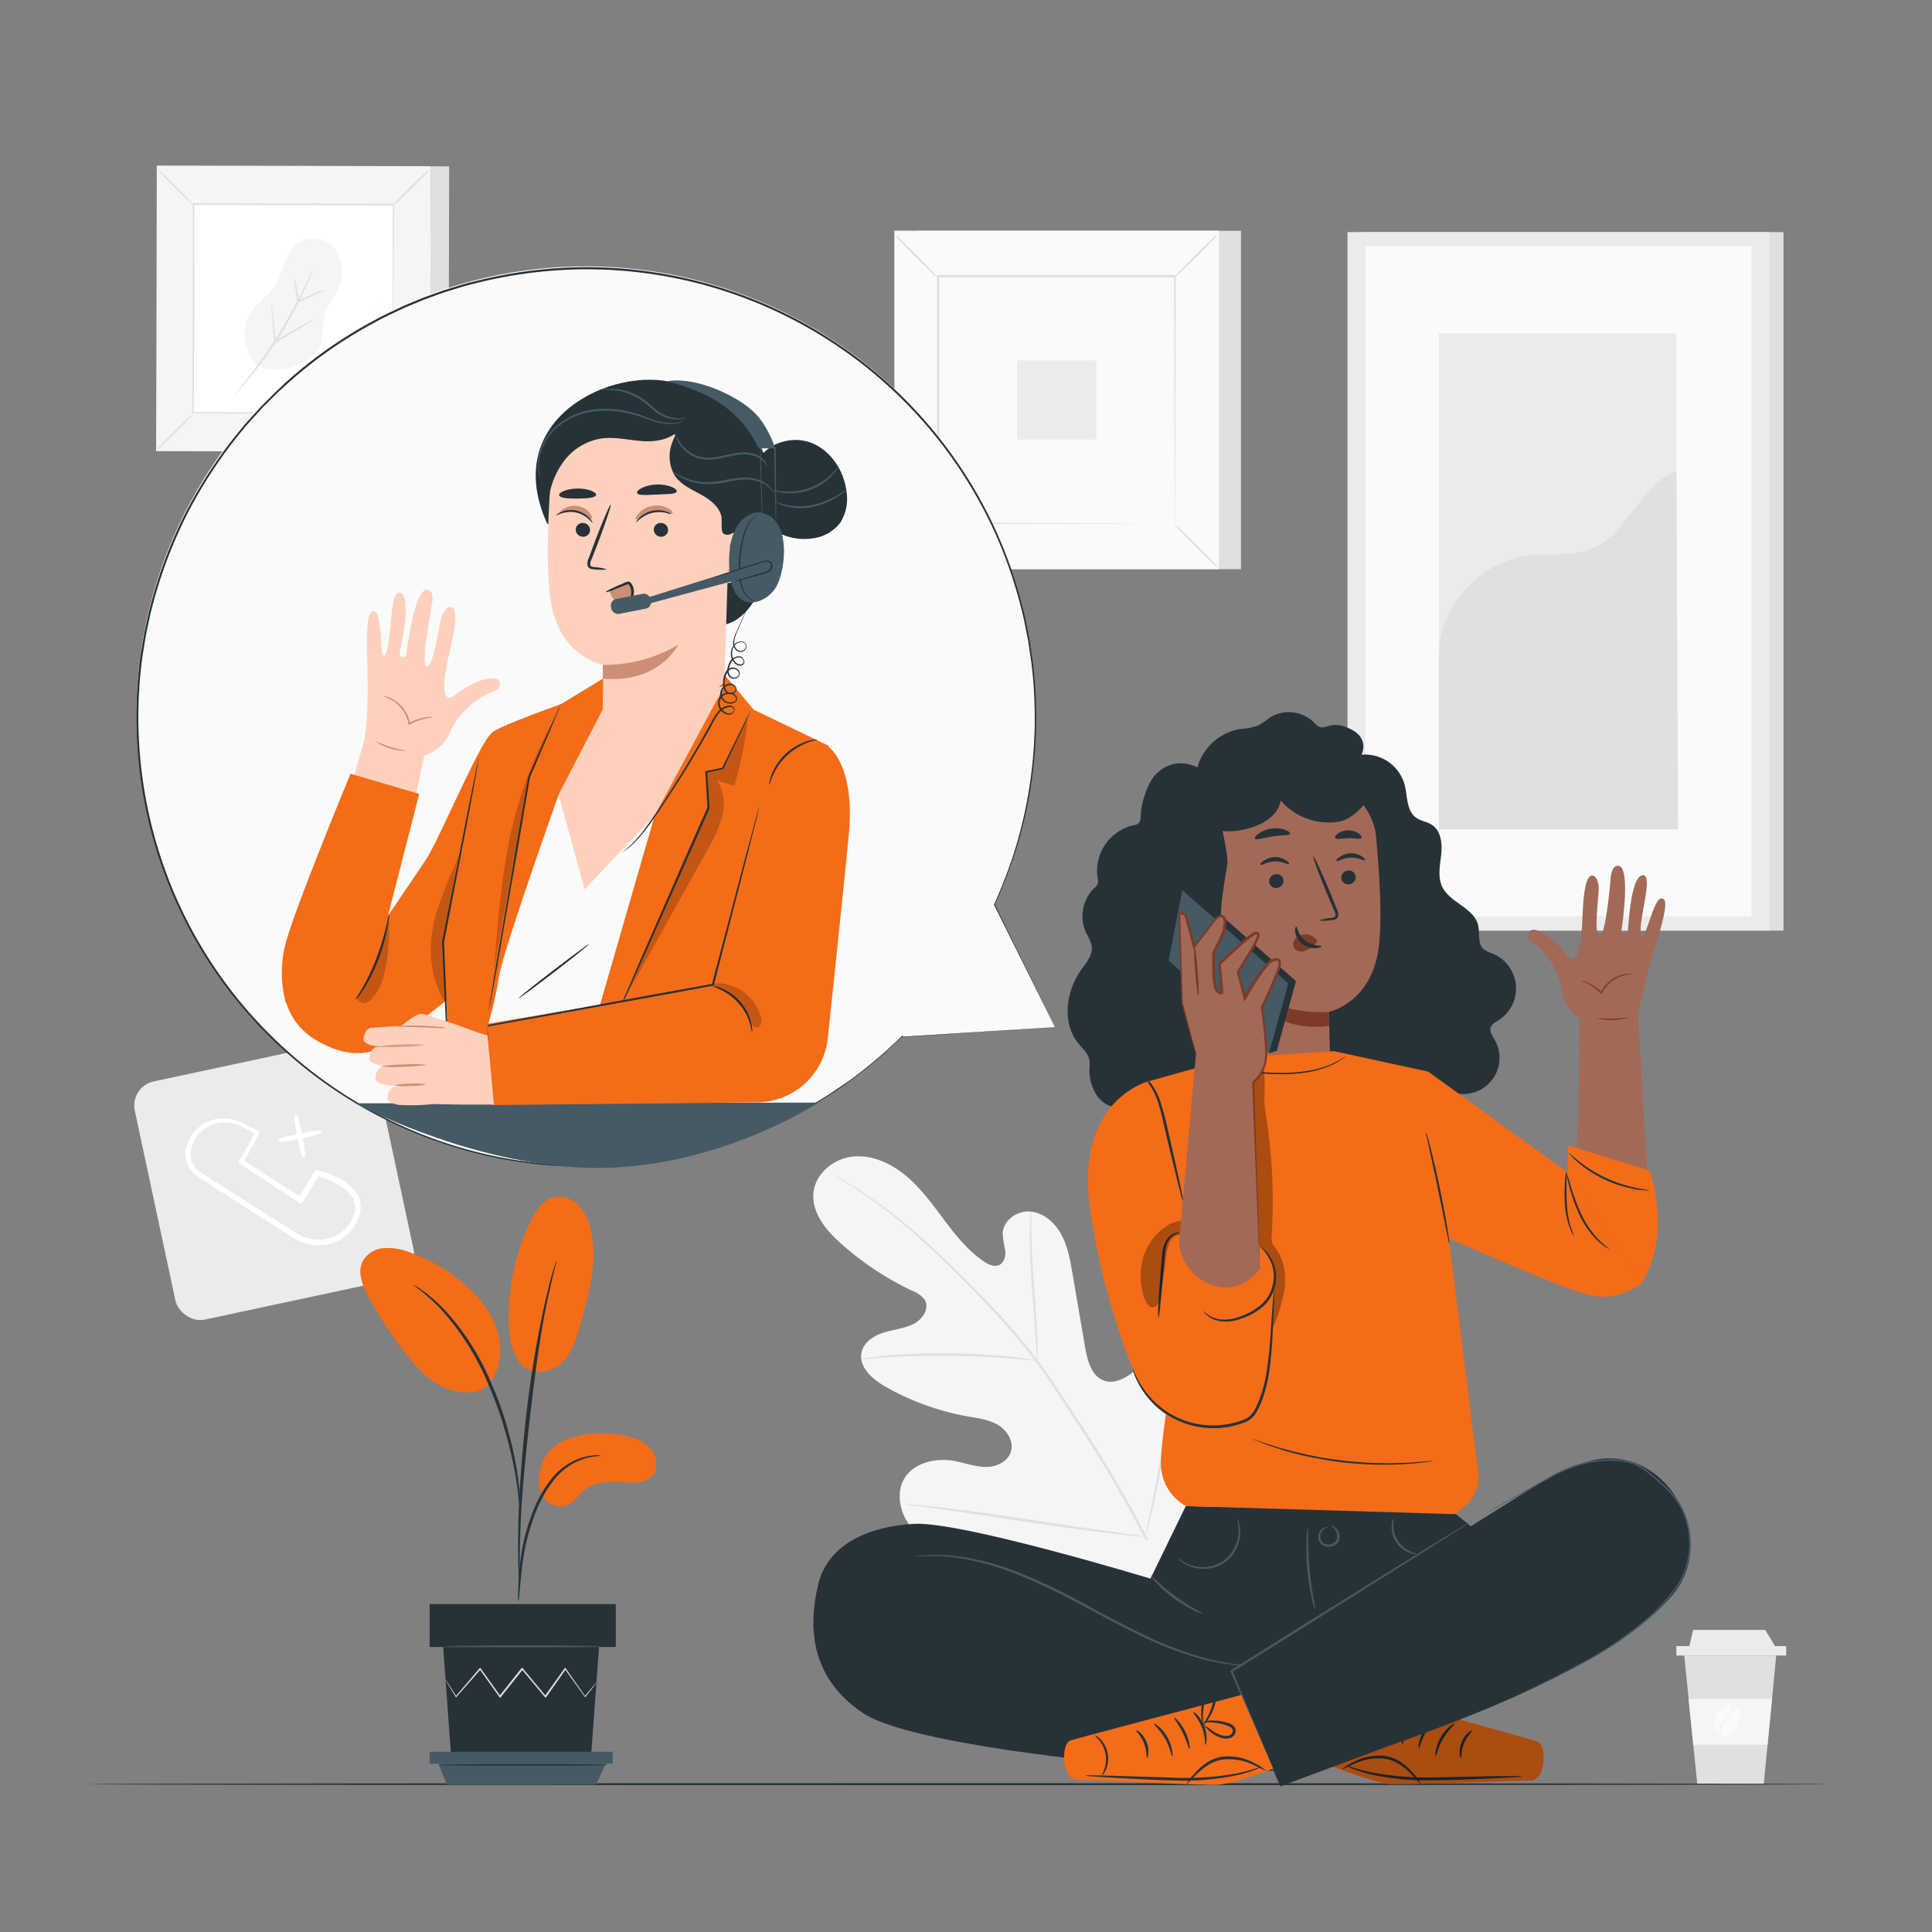 <svg xmlns="http://www.w3.org/2000/svg" viewBox="0 0 500 500"><rect x="0" y="0" width="500" height="500" fill="#808080" stroke="none"/><g id="freepik--background-complete--inject-8"><rect x="39.46" y="273.91" width="63.04" height="63.04" rx="6.37" transform="translate(-62.36 21.62) rotate(-12.08)" style="fill:#ebebeb"></rect><path d="M93.28,311.37A4.1,4.1,0,0,0,92.9,310l-.17-.43a11.17,11.17,0,0,0-4.8-4.52,24.3,24.3,0,0,0-5.76-2.22l-.25-.06a.36.36,0,0,0-.41.17l-3.91,6.69-14.35-9.2,3.91-7.23a.37.37,0,0,0,0-.29.34.34,0,0,0-.2-.22l-3.29-1.58c-.54-.25-.88-.41-1.1-.48a2.24,2.24,0,0,0-.32-.17l-.19-.1a4.93,4.93,0,0,0-.74-.32,10.17,10.17,0,0,0-3.92-.6,10.06,10.06,0,0,0-5.86,2.23,9.32,9.32,0,0,0-3.52,7.45,6.55,6.55,0,0,0,2.12,4.54,12.51,12.51,0,0,0,2.09,1.53l21.83,14c.27.16.54.34.81.51a20.93,20.93,0,0,0,2,1.19,12.45,12.45,0,0,0,3.27,1.15,11.84,11.84,0,0,0,2.37.24,11.31,11.31,0,0,0,4.61-1,10.52,10.52,0,0,0,5.11-4.84,8.42,8.42,0,0,0,.68-1.63l.09-.29a4.69,4.69,0,0,0,.31-1.45l.06-.94Zm-27.35-18-4.1,7.23a.38.38,0,0,0,.11.5l15.8,10.36a.33.33,0,0,0,.29.05.37.37,0,0,0,.24-.17l4.07-6.89a22.4,22.4,0,0,1,4.88,2,10,10,0,0,1,4.16,3.85c.05.14.1.28.16.42a2.59,2.59,0,0,1,.26.94l.11.65-.07.8a3.67,3.67,0,0,1-.23,1.08l-.1.31a6.64,6.64,0,0,1-.58,1.38A9.18,9.18,0,0,1,86.54,320a10.11,10.11,0,0,1-6.09.63,11.55,11.55,0,0,1-2.88-1c-.63-.32-1.26-.73-1.87-1.12l-.82-.52L53,304.1a12.5,12.5,0,0,1-1.91-1.37,5.23,5.23,0,0,1-1.75-3.62,8.23,8.23,0,0,1,3-6.5,9.2,9.2,0,0,1,5.17-2.09h.67a9.41,9.41,0,0,1,3.82.75l.33.13c.2.13.52.3,1,.56Z" style="fill:#fff"></path><path d="M72.66,295.53a27.33,27.33,0,0,0,4.39-.7c.84,4.22,1.15,4.67,1.46,4.67l.12,0h0c.35-.07.63-.13-.27-4.92,4.88-1.06,4.84-1.34,4.78-1.69h0a.43.43,0,0,0-.18-.26c-.28-.19-1.92,0-4.86.64-.56-2.85-1-4.4-1.27-4.59a.42.42,0,0,0-.56.1c-.19.28,0,1.89.53,4.76-4.49,1-4.67,1.3-4.74,1.42a.42.42,0,0,0,0,.33C72.09,295.41,72.13,295.53,72.66,295.53Z" style="fill:#fff"></path><rect x="352.36" y="60.07" width="109.21" height="180.77" style="fill:#e0e0e0"></rect><rect x="348.73" y="60.07" width="109.21" height="180.77" style="fill:#ebebeb"></rect><rect x="353.38" y="63.74" width="99.91" height="173.44" style="fill:#fafafa"></rect><rect x="372.4" y="86.28" width="61.43" height="128.36" style="fill:#ebebeb"></rect><path d="M372.4,169.22c-.14-12,10.64-23.7,22.51-25.38,5.67-.79,11.68.33,17-1.84,9.45-3.87,12.45-16.42,21.95-20.14l.44,92.78H372.4Z" style="fill:#e0e0e0"></path><rect x="237.16" y="59.73" width="84" height="87.57" style="fill:#e0e0e0"></rect><rect x="231.47" y="59.73" width="84" height="87.57" style="fill:#fafafa"></rect><path d="M315.5,147.32H231.44V59.7H315.5Zm-84,0h83.95V59.76H231.5Z" style="fill:#e0e0e0"></path><rect x="242.76" y="71.5" width="61.42" height="64.02" style="fill:#fafafa"></rect><path d="M242.76,136a9.51,9.51,0,0,1-1.51,1.76c-1,1-2.36,2.44-3.91,4s-3,2.88-4,3.84a10.53,10.53,0,0,1-1.77,1.48,9.42,9.42,0,0,1,1.5-1.76c1-1,2.37-2.44,3.92-4s3-2.89,4-3.85A9.34,9.34,0,0,1,242.76,136Z" style="fill:#e0e0e0"></path><path d="M304.18,135.79a9.88,9.88,0,0,1,1.76,1.52c1,1,2.44,2.36,4,3.9s2.88,3,3.84,4a10.32,10.32,0,0,1,1.48,1.78,10.35,10.35,0,0,1-1.76-1.51c-1-1-2.43-2.36-4-3.91s-2.89-3-3.85-4A9.55,9.55,0,0,1,304.18,135.79Z" style="fill:#e0e0e0"></path><path d="M304,71.67a10.31,10.31,0,0,1,1.52-1.76c1-1,2.36-2.44,3.9-4s3-2.88,4-3.84a10.32,10.32,0,0,1,1.78-1.48,9.91,9.91,0,0,1-1.51,1.76c-1,1-2.36,2.44-3.91,4s-3,2.89-4,3.85A9.55,9.55,0,0,1,304,71.67Z" style="fill:#e0e0e0"></path><path d="M242.59,71.83a10.78,10.78,0,0,1-1.76-1.52c-1-1-2.43-2.36-4-3.9s-2.87-3-3.84-4a9.38,9.38,0,0,1-1.47-1.78,10.11,10.11,0,0,1,1.75,1.51c1,1,2.44,2.36,4,3.91s2.88,3,3.84,4A9.05,9.05,0,0,1,242.59,71.83Z" style="fill:#e0e0e0"></path><path d="M304,135.52s0-.11,0-.31,0-.51,0-.89c0-.8,0-2,0-3.46,0-3,0-7.44-.06-13,0-11.22-.07-27.19-.12-46.32l.23.24-61.24,0h0l.27-.27c0,23.5,0,45.48,0,64l-.24-.23,44.35.12,12.46.06,3.29,0H304a1.15,1.15,0,0,1-.27,0h-.82l-3.26,0-12.4.06-44.5.12h-.23v-.24c0-18.54,0-40.52,0-64v-.27h.28l61.24,0h.24v.24c-.05,19.19-.09,35.22-.12,46.47,0,5.58-.05,10-.06,13,0,1.48,0,2.62,0,3.41,0,.37,0,.66,0,.87A1.32,1.32,0,0,1,304,135.52Z" style="fill:#e0e0e0"></path><rect x="263.22" y="93.27" width="20.49" height="20.49" style="fill:#ebebeb"></rect><polygon points="459.69 428.45 456.45 461.74 439.26 461.74 435.88 428.45 459.69 428.45" style="fill:#e0e0e0"></polygon><rect x="433.85" y="426.01" width="28.42" height="2.44" transform="translate(896.11 854.46) rotate(180)" style="fill:#ebebeb"></rect><polygon points="456.85 421.82 459.69 426.56 437.09 426.56 438.18 421.82 456.85 421.82" style="fill:#ebebeb"></polygon><polygon points="458.6 439.66 457.44 451.54 438.22 451.54 437.01 439.66 458.6 439.66" style="fill:#f5f5f5"></polygon><path d="M445.34,448.94a5.48,5.48,0,0,1,.89-2.94c.48-.74,1.06-1.38,1.53-2a6.19,6.19,0,0,0,1-1.87,3.48,3.48,0,0,0,.15-.83l.13.07a3,3,0,0,1,1.26,2,5.59,5.59,0,0,1-.11,2.37,5.1,5.1,0,0,1-1.25,2.52,3.43,3.43,0,0,1-3,.93A2.54,2.54,0,0,1,445.34,448.94Z" style="fill:#fafafa"></path><path d="M443.88,446.33a10.29,10.29,0,0,1,.61-3.12,3.43,3.43,0,0,1,2.28-2.1,2.63,2.63,0,0,1,1.65.07,3.88,3.88,0,0,1-.2.84,6.51,6.51,0,0,1-1,1.76c-.47.62-1.06,1.26-1.56,2a5.4,5.4,0,0,0-.88,2.45,4.78,4.78,0,0,0,0,.53,2,2,0,0,1-.66-.66A3.26,3.26,0,0,1,443.88,446.33Z" style="fill:#fafafa"></path><path d="M304.73,410.43c15.52-15.53,15.44-39.22,11.06-59.75-.73-3.42-1-7.12-3.17-9.86s-6.38-4.11-9.21-2.11c-2.34,1.66-2.93,4.84-3.92,7.55a20.41,20.41,0,0,1-6.71,9.16c-2,1.53-4.58,2.71-7,1.91-3.27-1.12-4.35-5.16-4.94-8.59q-1.65-9.6-3.29-19.19c-.59-3.44-1.21-6.94-2.85-10s-4.54-5.67-8-6-7.12,2.26-7.21,5.74a31.56,31.56,0,0,0,.66,4.29c.16,1.44-.22,3.13-1.5,3.77s-2.84-.08-4.05-.9c-4.15-2.83-7.35-6.87-10.38-10.9s-6-8.19-9.91-11.39-8.85-5.41-13.81-4.81-9.65,4.56-10,9.6,3.31,9.46,7.08,12.82a77.24,77.24,0,0,0,18.64,12.35,6.48,6.48,0,0,1,3.17,2.39c1.16,2.16-.61,4.81-2.73,6-2.4,1.3-5.22,1.53-7.84,2.32s-5.3,2.49-5.86,5.19c-.78,3.76,2.8,6.91,6.11,8.8a66.75,66.75,0,0,0,21.4,7.75c2.69.47,5.48.81,7.83,2.22s4.13,4.27,3.33,6.9-3.81,4-6.54,3.95-5.35-1-8-1.53c-5-.94-11.05.47-13.35,5.08-1.5,3-1,6.79.56,9.8a25.28,25.28,0,0,0,6.7,7.54,66.89,66.89,0,0,0,31.68,14.77c11.6,1.85,21.91,1.07,32.06-4.84" style="fill:#f5f5f5"></path><path d="M297.1,398.43A312.29,312.29,0,0,0,279,367.53l-5.15-7.85c-1.7-2.58-3.39-5.13-5.19-7.53A153.48,153.48,0,0,0,257.53,339c-3.75-4-7.45-7.7-10.93-11.11s-6.82-6.52-10-9.23A124.24,124.24,0,0,0,220.86,307c-2-1.23-3.51-2.13-4.58-2.72l-1.21-.68a2.81,2.81,0,0,0-.42-.2,2.23,2.23,0,0,0,.39.26l1.18.73c1,.63,2.57,1.57,4.51,2.82A131.35,131.35,0,0,1,236.34,319c3.12,2.72,6.41,5.85,9.89,9.26s7.15,7.12,10.87,11.14a157.21,157.21,0,0,1,11.07,13.14c1.79,2.39,3.46,4.92,5.16,7.5l5.15,7.86a319,319,0,0,1,18.09,30.81" style="fill:#e0e0e0"></path><path d="M268.49,352.16a7.92,7.92,0,0,0,.07-1.52c0-1,0-2.4-.08-4.15-.12-3.5-.46-8.33-.85-13.65s-.66-10.14-.73-13.63c0-1.75,0-3.16,0-4.14a6.52,6.52,0,0,0-.08-1.52,7.42,7.42,0,0,0-.17,1.51c-.08,1-.13,2.4-.15,4.15,0,3.5.15,8.35.54,13.67s.76,10,1,13.63c.11,1.64.2,3,.28,4.13A6.34,6.34,0,0,0,268.49,352.16Z" style="fill:#e0e0e0"></path><path d="M222.94,351.77a8.7,8.7,0,0,0,1.8-.1c1.15-.1,2.81-.26,4.87-.38,4.11-.28,9.81-.48,16.1-.41s12,.38,16.11.72c2.06.16,3.72.33,4.87.44a10,10,0,0,0,1.8.12,9.78,9.78,0,0,0-1.77-.37c-1.14-.19-2.8-.43-4.86-.64-4.11-.46-9.83-.85-16.14-.92a159.27,159.27,0,0,0-16.15.6c-2.06.19-3.72.41-4.87.59A9.49,9.49,0,0,0,222.94,351.77Z" style="fill:#e0e0e0"></path><path d="M296.41,397.72a2.5,2.5,0,0,0,.21-.59c.12-.47.28-1,.47-1.73.4-1.5.92-3.69,1.53-6.41,1.23-5.43,2.69-13,4.19-21.33s2.88-15.92,4-21.36c.54-2.65,1-4.83,1.33-6.45.14-.7.26-1.28.36-1.76a2.57,2.57,0,0,0,.08-.62,1.85,1.85,0,0,0-.21.59l-.47,1.73c-.4,1.5-.93,3.69-1.54,6.41-1.22,5.43-2.68,13-4.18,21.34s-2.89,15.91-4,21.35c-.55,2.65-1,4.83-1.33,6.45-.15.7-.26,1.28-.36,1.76A2.57,2.57,0,0,0,296.41,397.72Z" style="fill:#e0e0e0"></path><path d="M234.48,389.28a2.71,2.71,0,0,0,.62.13l1.8.27,6.64.91c5.6.78,13.32,1.94,21.86,3.23s16.28,2.38,21.9,3c2.81.33,5.08.57,6.66.71l1.81.14a2.39,2.39,0,0,0,.64,0,2.49,2.49,0,0,0-.62-.14l-1.81-.26-6.63-.92c-5.6-.77-13.33-1.93-21.86-3.22s-16.28-2.38-21.9-3c-2.81-.33-5.08-.58-6.66-.71l-1.82-.15A2,2,0,0,0,234.48,389.28Z" style="fill:#e0e0e0"></path><rect x="45.3" y="42.97" width="70.86" height="73.87" transform="translate(0.18 -0.18) rotate(0.13)" style="fill:#e0e0e0"></rect><rect x="40.5" y="42.95" width="70.86" height="73.87" transform="translate(0.18 -0.17) rotate(0.13)" style="fill:#455a64"></rect><path d="M111.3,116.92l-70.9-.16.17-73.91,70.9.16Z" style="fill:#f5f5f5"></path><rect x="50.03" y="52.88" width="51.81" height="54.01" transform="translate(0.18 -0.17) rotate(0.13)" style="fill:#fff"></rect><path d="M50,107.19a8.92,8.92,0,0,1-1.28,1.48c-.83.87-2,2-3.31,3.33s-2.5,2.43-3.39,3.24a7.49,7.49,0,0,1-1.5,1.24A8.79,8.79,0,0,1,41.77,115c.83-.87,2-2,3.31-3.33s2.51-2.43,3.39-3.24A8.21,8.21,0,0,1,50,107.19Z" style="fill:#e0e0e0"></path><path d="M101.78,107.18a8.79,8.79,0,0,1,1.48,1.28c.87.83,2,2,3.33,3.3s2.42,2.51,3.23,3.39a9.24,9.24,0,0,1,1.25,1.5,7.51,7.51,0,0,1-1.48-1.27c-.87-.83-2-2-3.34-3.31s-2.43-2.52-3.24-3.4A8,8,0,0,1,101.78,107.18Z" style="fill:#e0e0e0"></path><path d="M101.76,53.09A8.17,8.17,0,0,1,103,51.6c.83-.87,2-2.05,3.3-3.33s2.51-2.42,3.39-3.23a8.21,8.21,0,0,1,1.5-1.24A8,8,0,0,1,110,45.27c-.83.88-2,2.06-3.31,3.34s-2.51,2.43-3.4,3.24A8,8,0,0,1,101.76,53.09Z" style="fill:#e0e0e0"></path><path d="M50,53.1a8.35,8.35,0,0,1-1.48-1.28c-.88-.83-2-2-3.34-3.3S42.71,46,41.9,45.13a8.21,8.21,0,0,1-1.24-1.5,8.25,8.25,0,0,1,1.48,1.27c.87.83,2,2,3.33,3.31s2.43,2.51,3.24,3.4A8,8,0,0,1,50,53.1Z" style="fill:#e0e0e0"></path><path d="M101.64,107a1.33,1.33,0,0,1,0-.26c0-.19,0-.44,0-.76,0-.67,0-1.65,0-2.91,0-2.56,0-6.28,0-11,0-9.46,0-22.93,0-39.07l.2.2L50.1,53.05h0l.23-.22c-.06,19.82-.11,38.36-.16,54l-.19-.2,37.41.19,10.51.08,2.78,0h0L98,107,87.5,107,50,107h-.2v-.2c0-15.64.06-34.18.09-54v-.23h.24l51.66.14h.2v.2c-.08,16.19-.15,29.71-.19,39.2,0,4.71-.06,8.41-.08,11q0,1.88,0,2.88c0,.31,0,.55,0,.73S101.64,107,101.64,107Z" style="fill:#e0e0e0"></path><path d="M66.35,94.5a11.47,11.47,0,0,1-.48-15.08c1.45-1.64,3.36-2.85,4.7-4.58,2.9-3.76,2.87-9.69,6.9-12.21,2.93-1.83,7.14-.77,9.28,1.95a9.84,9.84,0,0,1,.9,9.85c-1,2.34-2.82,4.33-3.55,6.77S83.76,86.45,83,89c-1,3-4.14,4.91-7.1,6a13.31,13.31,0,0,1-9.53-.45" style="fill:#f5f5f5"></path><path d="M81,69.66a9.24,9.24,0,0,1-.51,1.42c-.34.91-.89,2.21-1.61,3.79a108.17,108.17,0,0,1-6.43,12,107,107,0,0,1-7.92,11c-1.11,1.35-2,2.41-2.69,3.13a10.77,10.77,0,0,1-1.06,1.08,8.17,8.17,0,0,1,.92-1.2c.62-.75,1.5-1.85,2.57-3.21A129.16,129.16,0,0,0,72,86.61a129,129,0,0,0,6.53-11.88c.75-1.56,1.35-2.83,1.75-3.72A8.47,8.47,0,0,1,81,69.66Z" style="fill:#e0e0e0"></path><path d="M70.24,79a17.27,17.27,0,0,1,.41,2.73c.2,1.71.45,4.08.7,6.77L71,88.31l1.12-.65c2.59-1.51,5-2.85,6.67-3.8a22.24,22.24,0,0,1,2.83-1.45A20.66,20.66,0,0,1,79,84.15c-1.67,1-4,2.41-6.6,3.91l-1.12.65-.31.18,0-.36c-.24-2.68-.43-5.07-.55-6.78A16.91,16.91,0,0,1,70.24,79Z" style="fill:#e0e0e0"></path><path d="M83.86,75a8.92,8.92,0,0,1-1.75,1c-1.11.55-2.64,1.27-4.36,2l-.53.24-.28.13,0-.3c-.26-1.73-.48-3.27-.61-4.38a7.44,7.44,0,0,1-.12-1.81,7.35,7.35,0,0,1,.43,1.76c.22,1.1.49,2.63.76,4.36L77,77.87l.53-.24c1.71-.78,3.27-1.46,4.41-1.93A9.42,9.42,0,0,1,83.86,75Z" style="fill:#e0e0e0"></path></g><g id="freepik--Floor--inject-8"><path d="M473.51,461.74c0,.15-101,.26-225.5.26s-225.52-.11-225.52-.26,101-.26,225.52-.26S473.51,461.6,473.51,461.74Z" style="fill:#263238"></path></g><g id="freepik--Plant--inject-8"><path d="M145.13,373.25c4.71-2.43,10.25-2.75,15.48-1.88,2.81.46,5.74,1.3,7.65,3.41s2.28,5.83.08,7.64a7.39,7.39,0,0,1-4.82,1.23c-4.1,0-8.64-.77-11.91,1.69-1.86,1.41-3.11,3.74-5.34,4.43a5.27,5.27,0,0,1-5.8-2.58,9,9,0,0,1-.66-6.65A10.16,10.16,0,0,1,145.13,373.25Z" style="fill:#F46C18"></path><path d="M134.33,352.42c2.88,4.11,8.48,2.75,11.08.24s3.69-6.15,4.69-9.62c2.28-7.93,4.58-16.25,2.89-24.32a13.55,13.55,0,0,0-3.11-6.62,7.07,7.07,0,0,0-6.69-2.22c-2.82.74-4.58,3.51-5.85,6.14a57.94,57.94,0,0,0-5.72,24.88c0,4,.45,8.21,2.71,11.52" style="fill:#F46C18"></path><path d="M126.43,358.32c3.12-3.71,3.72-9.12,2.32-13.77s-4.53-8.61-8.15-11.84A44.17,44.17,0,0,0,106,324.09,15.52,15.52,0,0,0,99.42,323a6.9,6.9,0,0,0-5.52,3.33c-1.53,2.94-.06,6.49,1.53,9.39a110.58,110.58,0,0,0,9.6,14.62c2.88,3.7,6.17,7.36,10.55,9s8.94,1.48,11.26-1.56" style="fill:#F46C18"></path><path d="M134.14,414.47a9.25,9.25,0,0,0,.26-1.87c.13-1.36.3-3.07.5-5.1A73.26,73.26,0,0,1,136,400a59.12,59.12,0,0,1,2.72-8.83,32.71,32.71,0,0,1,4.51-8,16.75,16.75,0,0,1,5.7-4.74,16,16,0,0,1,4.81-1.5,8.22,8.22,0,0,0,1.86-.27,9.29,9.29,0,0,0-1.9,0,14.65,14.65,0,0,0-5,1.31,16.77,16.77,0,0,0-6,4.78,31.78,31.78,0,0,0-4.67,8.15,53.56,53.56,0,0,0-2.7,9,62.68,62.68,0,0,0-1,7.57c-.16,2.17-.22,3.92-.25,5.14A8.59,8.59,0,0,0,134.14,414.47Z" style="fill:#263238"></path><path d="M134.49,410.55a3.67,3.67,0,0,0,0-.87c0-.65,0-1.47,0-2.48,0-2.15,0-5.27.12-9.11.19-7.7.85-16,2.13-27.65,1.21-11,2.84-23.75,4.55-32.05.37-1.89.74-3.59,1.09-5.08s.62-2.78.89-3.82.43-1.78.58-2.41a3.62,3.62,0,0,0,.15-.85,3.75,3.75,0,0,0-.3.81c-.19.62-.43,1.41-.72,2.38s-.65,2.3-1,3.79-.8,3.18-1.2,5.06A280.81,280.81,0,0,0,136,368c-1.28,11.69-1.86,22.34-1.91,30.06,0,3.85,0,7,.13,9.13.07,1,.12,1.82.16,2.48A3.52,3.52,0,0,0,134.49,410.55Z" style="fill:#263238"></path><path d="M134.54,390a14.75,14.75,0,0,0,0-2.59,69.3,69.3,0,0,0-.79-7,92.79,92.79,0,0,0-2.28-10.23,83.66,83.66,0,0,0-4.28-12.1,64.51,64.51,0,0,0-12.56-19.56,32.51,32.51,0,0,0-3-2.75c-.46-.38-.86-.76-1.27-1.06l-1.14-.79a15.32,15.32,0,0,0-2.18-1.4c-.13.17,3.09,2.06,7.15,6.38a68,68,0,0,1,12.24,19.48,94.93,94.93,0,0,1,4.3,12,101.19,101.19,0,0,1,2.43,10.13c.54,2.92.85,5.3,1,6.95A17.56,17.56,0,0,0,134.54,390Z" style="fill:#263238"></path><polygon points="114.69 426.24 116.75 454.44 152.97 454.44 155.03 426.24 114.69 426.24" style="fill:#263238"></polygon><rect x="111.19" y="415.13" width="48.17" height="11.11" style="fill:#263238"></rect><polygon points="111.19 453.36 111.19 456.44 113.45 456.44 158.56 456.44 158.56 453.36 111.19 453.36" style="fill:#455a64"></polygon><polygon points="115.67 461.87 113.45 456.44 156.83 456.44 154.25 461.87 115.67 461.87" style="fill:#455a64"></polygon><path d="M154.36,435.46a1.5,1.5,0,0,1-.17.26l-.54.71-2.11,2.71-.1.12-.09-.13c-1.32-1.83-3.09-4.29-5.18-7.17h.3c-1.55,2.18-3.26,4.62-5.11,7.23l-.16.22-.18-.21L135,432h.35l-.33.42-5.42,6.79-.18.22-.16-.23L124.12,432l.3,0-6.29,7.16-.12.13-.08-.14-2-3.31c-.21-.36-.37-.65-.51-.88a1.16,1.16,0,0,1-.15-.32,1.75,1.75,0,0,1,.21.28l.56.85,2.07,3.25-.2,0,6.19-7.25.16-.18.14.19,5.15,7.2h-.35l5.4-6.8.34-.42.17-.21.18.21,6,7.21-.34,0,5.16-7.19.15-.21.15.21,5.07,7.25h-.18l2.19-2.63.59-.68C154.28,435.53,154.35,435.45,154.36,435.46Z" style="fill:#e0e0e0"></path><path d="M155.54,426.06c0,.12-9.08.22-20.28.22s-20.27-.1-20.27-.22,9.07-.23,20.27-.23S155.54,425.93,155.54,426.06Z" style="fill:#455a64"></path><path d="M157.37,456.75c0,.12-9.87.22-22,.22s-22-.1-22-.22,9.86-.23,22-.23S157.37,456.62,157.37,456.75Z" style="fill:#263238"></path></g><g id="freepik--character-2--inject-8"><path d="M424.69,241.89c-.79-3.39,3.21-15.11.63-15.37-3.29-.33-3.85,13-4,14.18s-1.84,1-1.68,0c.24-1.54,2.43-16.61-.89-16.64-1.84,0-1.92,3.33-1.92,3.33s-1.24,14.85-2.81,14.78-.45-8.52-.29-11.66-1.35-4.75-2.47-3.45c-1.63,1.91-1.62,9.57-1.83,12.58s-1,11.68-4.12,7.35-7.1-6.53-8.57-6.38-1.74,2.27-.32,3.1a19.62,19.62,0,0,1,3.89,3.71,19.26,19.26,0,0,1,2.25,3.69,16.59,16.59,0,0,1,1.63,5.25,10.32,10.32,0,0,0,4.58,7.13l-.18,23.79L407.88,299l18.53,6.43-2.44-42c.91-8.07,4.47-18.27,5.76-23,2.07-7.55,1.1-7.87.18-7.91C427.87,232.45,425.45,245.2,424.69,241.89Z" style="fill:#a36957"></path><path d="M422.31,252.12a17.58,17.58,0,0,0-2.27.38,8.89,8.89,0,0,0-4.53,3.09,8.8,8.8,0,0,0-.9,1.47l-.12.24-.18-.18a13.24,13.24,0,0,0-3.51-2.57c-1-.49-1.61-.68-1.6-.74a5.4,5.4,0,0,1,1.7.52,11.85,11.85,0,0,1,3.68,2.51l-.3.06a8.53,8.53,0,0,1,.93-1.54,8.77,8.77,0,0,1,2.38-2.14,8.11,8.11,0,0,1,2.39-1,7.31,7.31,0,0,1,1.71-.2A2.45,2.45,0,0,1,422.31,252.12Z" style="fill:#7c3b29"></path><path d="M421.4,263.27a13.81,13.81,0,0,1-8,.26c0-.12,1.81.16,4,.09S421.37,263.16,421.4,263.27Z" style="fill:#7c3b29"></path><path d="M309.41,201.2a13.92,13.92,0,0,1,11.4-12.51,18,18,0,0,0,4.7-.88,26.72,26.72,0,0,0,3.25-2.18,9.3,9.3,0,0,1,11.5,1.55c2.66,2.94,3.34-1.46,9.32,1.54,5,2.49,2.76,6.6,2.76,6.6A10.66,10.66,0,0,1,363.5,203c.79,3,.43,6.8,3,8.63,1.23.89,2.86,1,4.13,1.88,2.34,1.56,2.66,4.86,2.35,7.66s-.95,5.78.26,8.32c2,4.17,8.21,5.43,9.29,9.92.51,2.12-.21,4.75,1.4,6.23a7.51,7.51,0,0,0,2.34,1.15,9.74,9.74,0,0,1,1.6,17.22c-.83.53-1.83,1-2.1,2s.47,2.09,1,3a9.36,9.36,0,0,1-12.41,13.05,14.67,14.67,0,0,1-8.09,7.43,8.9,8.9,0,0,1-5.09.5,10.28,10.28,0,0,1-3.66-1.91c-5.27-4-12.71-10.09-13.64-16.62" style="fill:#263238"></path><path d="M309.29,211.38l-.23-4.68L337,200.48c8.65-1.19,18.29,7.21,19.11,15.89.91,9.65,1.64,21.47.72,28.72-1.86,14.58-12.92,16.77-12.92,16.77l.39,14.4-32.07,1.4Z" style="fill:#a36957"></path><path d="M350.86,226.92a1.86,1.86,0,0,1-1.74,1.93,1.79,1.79,0,0,1-2-1.62,1.87,1.87,0,0,1,1.74-1.93A1.78,1.78,0,0,1,350.86,226.92Z" style="fill:#263238"></path><path d="M353.25,222.63c-.23.25-1.67-.75-3.67-.68s-3.44,1.11-3.66.88.11-.55.73-1a5.14,5.14,0,0,1,2.93-1,4.9,4.9,0,0,1,2.92.84C353.13,222.09,353.36,222.52,353.25,222.63Z" style="fill:#263238"></path><path d="M332.17,227.85a1.87,1.87,0,0,1-1.73,1.94,1.78,1.78,0,0,1-2-1.62,1.87,1.87,0,0,1,1.73-1.94A1.79,1.79,0,0,1,332.17,227.85Z" style="fill:#263238"></path><path d="M333.58,223.62c-.22.25-1.67-.75-3.67-.69s-3.44,1.12-3.66.88.11-.55.74-1a5.15,5.15,0,0,1,2.92-1,4.93,4.93,0,0,1,2.93.85C333.47,223.07,333.69,223.5,333.58,223.62Z" style="fill:#263238"></path><path d="M341.3,238.24a12.92,12.92,0,0,1,3.24-.69c.51-.07,1-.19,1.06-.54a2.62,2.62,0,0,0-.38-1.5c-.52-1.22-1.07-2.5-1.64-3.85-2.27-5.47-3.93-10-3.71-10.07s2.24,4.27,4.52,9.75c.54,1.35,1.07,2.64,1.56,3.87a2.9,2.9,0,0,1,.33,2,1.25,1.25,0,0,1-.82.77,3.31,3.31,0,0,1-.86.15A13.54,13.54,0,0,1,341.3,238.24Z" style="fill:#263238"></path><path d="M343.92,261.9a38.39,38.39,0,0,1-20.09-4.6s5.22,10,20.19,8.21Z" style="fill:#7c3b29"></path><path d="M340.61,243.09a3.6,3.6,0,0,0-3.28-1.24,3.29,3.29,0,0,0-2.23,1.29,2.08,2.08,0,0,0-.09,2.39,2.44,2.44,0,0,0,2.65.58,7.61,7.61,0,0,0,2.51-1.6,2.28,2.28,0,0,0,.55-.61.68.68,0,0,0,0-.75" style="fill:#7c3b29"></path><path d="M335.46,239.8c.32,0,.39,2.15,2.3,3.63s4.21,1.18,4.24,1.48c0,.14-.5.44-1.48.5A5.45,5.45,0,0,1,337,244.3a4.72,4.72,0,0,1-1.8-3.05C335.08,240.34,335.31,239.8,335.46,239.8Z" style="fill:#263238"></path><path d="M333.85,215.75c-.18.56-2.18.36-4.52.72s-4.22,1.05-4.55.57c-.15-.23.17-.75.92-1.3a7.94,7.94,0,0,1,6.91-1C333.48,215.08,333.93,215.49,333.85,215.75Z" style="fill:#263238"></path><path d="M352.33,216.86c-.34.47-1.73,0-3.39.07s-3.05.4-3.39-.07c-.15-.22.06-.69.66-1.14a4.9,4.9,0,0,1,5.46,0C352.27,216.17,352.48,216.63,352.33,216.86Z" style="fill:#263238"></path><path d="M358.58,198.58c-2,5.23-6.64,13.14-12.15,14.08a16.42,16.42,0,0,1-15-5.51c-.64,4.17-5.12,6.58-9.24,7.47a16.67,16.67,0,0,1-8.84-.17,8.78,8.78,0,0,1-5.89-6.19c-.59-2.92,3.24-10.36,6.15-11" style="fill:#263238"></path><path d="M318.75,275.74a11.43,11.43,0,0,1-7.62,10.72,8.1,8.1,0,0,1-15.41,4.26,9.77,9.77,0,0,0-1.36-2.65c-1.54-1.69-4.28-1.14-6.5-1.69-4-1-6.05-5.66-5.9-9.79a10.38,10.38,0,0,0-.06-2.43c-.36-1.63-1.74-2.79-2.79-4.08-4.34-5.3-3.28-13.53.71-19.1,1.33-1.85,3-3.82,2.74-6.08a12.26,12.26,0,0,0-1.5-3.5,10.38,10.38,0,0,1,2-11.47,2.26,2.26,0,0,0,1-2.72,12.11,12.11,0,0,1,9.28-13.63,2.86,2.86,0,0,0,1.05-.32c.9-.55.84-1.83.88-2.88.13-2.78,1.89-8.07,3.86-10,5.48-5.4,11.43-1.75,13.59,0,0,0,5.42,19.53,4.91,23.28s-2.56,13.14-1.19,17.24,3.75,12.54,2.33,16.42S318.75,275.74,318.75,275.74Z" style="fill:#263238"></path><path d="M353.92,438.4s42.34,11.72,44,12.32c2.55.89,2.12,10.24-1.85,10.09-1.87-.07-32.52,1.14-36.39.9s-15.55-4.84-15.55-4.84Z" style="fill:#F46C18"></path><path d="M371.56,454.55c.21,0,.5-2.21,1.87-4.54s3.12-3.73,3-3.9-2.18,1-3.61,3.55S371.38,454.57,371.56,454.55Z" style="fill:#263238"></path><path d="M367.14,452.55c.21,0,.64-2,1.77-4.17s2.46-3.76,2.3-3.91-1.77,1.25-2.93,3.59S367,452.54,367.14,452.55Z" style="fill:#263238"></path><path d="M363,451.44c.22,0,.05-2.12,1-4.47s2.46-3.8,2.31-4-2,1.15-3,3.7S362.83,451.5,363,451.44Z" style="fill:#263238"></path><path d="M363.76,446a7.57,7.57,0,0,0,.45-3.15,14.8,14.8,0,0,0-.43-3.45,13.08,13.08,0,0,0-.63-2,2.31,2.31,0,0,0-.68-1,1.12,1.12,0,0,0-1.45.07,1.92,1.92,0,0,0-.57,1.2,8.55,8.55,0,0,0-.05,1.12,9.23,9.23,0,0,0,.26,2.07,12.77,12.77,0,0,0,1.3,3.24,8.49,8.49,0,0,0,1.91,2.54c.09-.06-.62-1.05-1.46-2.78a13.65,13.65,0,0,1-1.11-3.14,9.38,9.38,0,0,1-.21-1.94c0-.65,0-1.46.39-1.77a.41.41,0,0,1,.56-.05,1.72,1.72,0,0,1,.47.74,16.56,16.56,0,0,1,.64,1.87,17.51,17.51,0,0,1,.56,3.3C363.83,444.76,363.64,446,363.76,446Z" style="fill:#263238"></path><path d="M363.7,445.54a6,6,0,0,0-2.73-.44,12.3,12.3,0,0,0-3,.37,6.55,6.55,0,0,0-1.73.64,1.78,1.78,0,0,0-1,1.93,2.14,2.14,0,0,0,1.53,1.52,3.93,3.93,0,0,0,1.9,0,7.44,7.44,0,0,0,2.75-1.35,7.32,7.32,0,0,0,2-1.94,19.88,19.88,0,0,0-2.25,1.53,7.48,7.48,0,0,1-2.6,1.12,3.33,3.33,0,0,1-1.57,0,1.44,1.44,0,0,1-1-1,1.1,1.1,0,0,1,.63-1.18,6.49,6.49,0,0,1,1.54-.6,14.65,14.65,0,0,1,2.85-.5C362.65,445.49,363.68,445.66,363.7,445.54Z" style="fill:#263238"></path><path d="M378.07,455c.2,0,0-1.84.83-3.82s2.21-3.15,2.07-3.32-1.84.84-2.73,3.05S377.89,455.08,378.07,455Z" style="fill:#263238"></path><path d="M348.52,457a8,8,0,0,0,1.64.77,36,36,0,0,0,4.71,1.46A67.56,67.56,0,0,0,371,460.73c6.34-.07,12.06-.36,16.21-.53l4.9-.26a9.18,9.18,0,0,0,1.8-.19,8.68,8.68,0,0,0-1.81-.09l-4.91,0L371,460a75.67,75.67,0,0,1-16-1.32C350.93,457.87,348.57,456.83,348.52,457Z" style="fill:#263238"></path><path d="M347.27,457.93c.06.09,1.22-.58,3.17-1.44a14.74,14.74,0,0,1,8-1.33c3.19.49,5.46,2.63,6.93,4.12a24,24,0,0,0,2.44,2.49,13.4,13.4,0,0,0-2.07-2.83,16.88,16.88,0,0,0-2.81-2.63,10.06,10.06,0,0,0-4.38-1.85,14,14,0,0,0-8.33,1.58A11.23,11.23,0,0,0,347.27,457.93Z" style="fill:#263238"></path><g style="opacity:0.3"><path d="M353.92,438.4s42.34,11.72,44,12.32c2.55.89,2.12,10.24-1.85,10.09-1.87-.07-32.52,1.14-36.39.9s-15.55-4.84-15.55-4.84Z"></path></g><path d="M306.88,389.77l-9.14,18.78s-48.87-14.86-61.18-14.18S214.16,400,211.76,410s-2.72,23.8,11.65,33.38,85.76,14.87,85.76,14.87h28.25l46.18-60.89-7.44-6Z" style="fill:#263238"></path><path d="M322.25,431a4.1,4.1,0,0,1-.93,0c-.6,0-1.5,0-2.65-.21a55.65,55.65,0,0,1-9.58-2,92.19,92.19,0,0,1-13.5-5.29c-4.94-2.33-10.21-5.2-15.75-8.17a161.82,161.82,0,0,0-16-7.65,71.07,71.07,0,0,0-13.8-4.13,47.82,47.82,0,0,0-9.67-.84c-1.15,0-2,.09-2.65.1a5.12,5.12,0,0,1-.93,0,5,5,0,0,1,.92-.13c.61-.05,1.49-.21,2.65-.22a45.45,45.45,0,0,1,9.76.65,69.13,69.13,0,0,1,13.93,4,155.14,155.14,0,0,1,16,7.64c5.54,3,10.79,5.85,15.7,8.2a96.29,96.29,0,0,0,13.39,5.38,59.21,59.21,0,0,0,9.48,2.15c1.14.2,2,.24,2.63.33A6.09,6.09,0,0,1,322.25,431Z" style="fill:#455a64"></path><path d="M355.64,453.27c9.08-3.57,59-19.45,76.67-39.87a19.52,19.52,0,0,0,4.83-16.95c-2.46-13.62-15-22.7-28-17.56-1.85.74-6.09,2.39-7.87,3.34-4.84,2.6-83.37,52.41-83.37,52.41s13.68,26.68,13.34,27.7Z" style="fill:#263238"></path><path d="M380.23,394.06a1.06,1.06,0,0,1-.21.17l-.66.45-2.56,1.67-9.49,6-31.4,19.74-17.06,10.63.11-.35c3.64,8.74,6.73,16.2,9,21.52,1.06,2.61,1.91,4.69,2.51,6.18.27.68.48,1.23.65,1.65a2.75,2.75,0,0,1,.19.58,3.3,3.3,0,0,1-.28-.54c-.18-.41-.42-.95-.73-1.62l-2.66-6.11c-2.26-5.31-5.43-12.73-9.15-21.44l-.09-.22.2-.13,17-10.67L367.08,402l9.59-5.87,2.62-1.58.69-.39C380.14,394.09,380.22,394.05,380.23,394.06Z" style="fill:#455a64"></path><path d="M311.26,417.61a8.13,8.13,0,0,1-2.32-.87,32.42,32.42,0,0,1-5.13-3.07,32.77,32.77,0,0,1-4.48-4,8.16,8.16,0,0,1-1.53-1.95c.14-.13,2.64,2.7,6.37,5.41S311.34,417.44,311.26,417.61Z" style="fill:#455a64"></path><path d="M338.44,395.48a17.86,17.86,0,0,1,.12,3.12c0,1.93.11,4.58.37,7.5s.67,5.55,1,7.45a18.22,18.22,0,0,1,.44,3.1,13.54,13.54,0,0,1-.87-3,58.23,58.23,0,0,1-1.36-15A14.11,14.11,0,0,1,338.44,395.48Z" style="fill:#455a64"></path><path d="M344.28,394.83s.24-.06.62.08a2.81,2.81,0,0,1,1.29,1.09,3,3,0,0,1,.38,2.52A2.72,2.72,0,0,1,344,400.3a2.63,2.63,0,0,1-2.67-1.56,2.79,2.79,0,0,1,.34-2.52,2.49,2.49,0,0,1,1.37-1,.92.92,0,0,1,.62,0,3,3,0,0,0-1.62,1.25,2.41,2.41,0,0,0-.19,2.08,2.13,2.13,0,0,0,2.12,1.16,2.19,2.19,0,0,0,2-1.36,2.59,2.59,0,0,0-.21-2.1A3.66,3.66,0,0,0,344.28,394.83Z" style="fill:#455a64"></path><path d="M320.13,392.85a2.72,2.72,0,0,1,.43.93,8.23,8.23,0,0,1,.41,2.76,9.81,9.81,0,0,1-.91,4,9.06,9.06,0,0,1-8.11,5.46,9.8,9.8,0,0,1-4.1-.68,8.71,8.71,0,0,1-2.4-1.42,2.9,2.9,0,0,1-.7-.75A15.49,15.49,0,0,0,308,405a10,10,0,0,0,3.92.53,8.78,8.78,0,0,0,7.63-5.14,9.88,9.88,0,0,0,1-3.82A14.65,14.65,0,0,0,320.13,392.85Z" style="fill:#455a64"></path><path d="M366.71,402.15a3.21,3.21,0,0,1-1.85-.26,7,7,0,0,1-4.69-7.17,3.24,3.24,0,0,1,.51-1.8c.1,0-.09.71-.07,1.81a7.37,7.37,0,0,0,4.41,6.76C366,402,366.72,402.05,366.71,402.15Z" style="fill:#455a64"></path><path d="M391.13,439.49s.09-.06.3-.16l.89-.44,3.46-1.67c3-1.46,7.35-3.56,12.59-6.39a96.42,96.42,0,0,0,17.38-11.57,51.28,51.28,0,0,0,8.31-9.05,20.07,20.07,0,0,0,3-12.56,19.79,19.79,0,0,0-1.65-6.43,17.42,17.42,0,0,0-1.61-2.82,23.36,23.36,0,0,0-2.06-2.48,54.1,54.1,0,0,0-4.67-4.21,14,14,0,0,0-5.09-3,18.87,18.87,0,0,0-5.65-.63,29.14,29.14,0,0,0-5.37.59,33,33,0,0,0-9.05,3.42l-12.35,6.85-3.37,1.85-.88.47-.3.15a1.75,1.75,0,0,1,.28-.18l.86-.51,3.33-1.92c2.9-1.65,7.08-4.06,12.3-7a33.06,33.06,0,0,1,9.11-3.5,29.78,29.78,0,0,1,5.43-.62,19.4,19.4,0,0,1,5.76.63,14.31,14.31,0,0,1,5.24,3.1,56.15,56.15,0,0,1,4.71,4.24,25.6,25.6,0,0,1,2.1,2.51,18,18,0,0,1,1.65,2.9,20.68,20.68,0,0,1-1.4,19.37,51.43,51.43,0,0,1-8.39,9.11,95,95,0,0,1-17.49,11.54c-5.27,2.8-9.64,4.87-12.66,6.28l-3.49,1.6-.92.4Z" style="fill:#455a64"></path><path d="M321.22,438.66s-42.48,11.2-44.19,11.77c-2.56.87-2.25,10.22,1.72,10.12,1.88,0,32.51,1.55,36.38,1.35s14.35-4.18,14.35-4.18Z" style="fill:#F46C18"></path><path d="M303.38,454.6c-.21,0-.47-2.22-1.81-4.57s-3.08-3.77-2.94-3.93,2.16,1,3.56,3.59S303.56,454.62,303.38,454.6Z" style="fill:#263238"></path><path d="M307.82,452.65c-.21,0-.61-2-1.71-4.2s-2.41-3.79-2.26-3.93,1.76,1.27,2.9,3.62S308,452.64,307.82,452.65Z" style="fill:#263238"></path><path d="M312,451.59c-.21,0,0-2.12-.93-4.48s-2.41-3.84-2.26-4,2,1.17,2.92,3.74S312.15,451.66,312,451.59Z" style="fill:#263238"></path><path d="M311.29,446.12a7.51,7.51,0,0,1-.41-3.16,14.52,14.52,0,0,1,.47-3.45,14.86,14.86,0,0,1,.65-1.95,2.31,2.31,0,0,1,.69-1,1.13,1.13,0,0,1,1.46.09,1.82,1.82,0,0,1,.54,1.2,8.55,8.55,0,0,1,.05,1.12,9.66,9.66,0,0,1-.29,2.07,12.79,12.79,0,0,1-1.34,3.22,8.65,8.65,0,0,1-1.94,2.53c-.09-.07.63-1.05,1.49-2.77a13.51,13.51,0,0,0,1.15-3.13,9.27,9.27,0,0,0,.23-1.93c0-.65,0-1.47-.37-1.78a.41.41,0,0,0-.56-.06,1.93,1.93,0,0,0-.47.74,14.84,14.84,0,0,0-.66,1.86,16.22,16.22,0,0,0-.6,3.3C311.23,444.9,311.41,446.1,311.29,446.12Z" style="fill:#263238"></path><path d="M311.35,445.69a5.86,5.86,0,0,1,2.74-.41,11.91,11.91,0,0,1,3,.41,6.59,6.59,0,0,1,1.73.65,1.81,1.81,0,0,1,.93,2,2.09,2.09,0,0,1-1.54,1.49,3.8,3.8,0,0,1-1.9,0,7.33,7.33,0,0,1-2.74-1.38,7.62,7.62,0,0,1-1.94-2,17.84,17.84,0,0,1,2.23,1.55,7.74,7.74,0,0,0,2.59,1.16,3.33,3.33,0,0,0,1.57,0,1.41,1.41,0,0,0,1-1,1.09,1.09,0,0,0-.61-1.19,7.11,7.11,0,0,0-1.53-.62,14.28,14.28,0,0,0-2.85-.53C312.41,445.64,311.37,445.8,311.35,445.69Z" style="fill:#263238"></path><path d="M296.87,455c-.21,0,0-1.83-.79-3.83s-2.16-3.17-2-3.34,1.83.86,2.69,3.08S297,455.05,296.87,455Z" style="fill:#263238"></path><path d="M326.39,457.29a8.43,8.43,0,0,1-1.65.75,34.43,34.43,0,0,1-4.73,1.4,67.44,67.44,0,0,1-16.18,1.34c-6.35-.15-12.06-.51-16.2-.73l-4.91-.32a8.9,8.9,0,0,1-1.79-.21,8.59,8.59,0,0,1,1.81-.06l4.91.09,16.19.52A75.65,75.65,0,0,0,319.91,459C324,458.17,326.34,457.16,326.39,457.29Z" style="fill:#263238"></path><path d="M327.63,458.27c-.06.1-1.21-.59-3.16-1.47a14.58,14.58,0,0,0-8-1.43c-3.2.44-5.49,2.56-7,4a24.41,24.41,0,0,1-2.47,2.46,13.74,13.74,0,0,1,2.11-2.81,17.14,17.14,0,0,1,2.84-2.59,10.14,10.14,0,0,1,4.4-1.8,14,14,0,0,1,8.31,1.68A11.38,11.38,0,0,1,327.63,458.27Z" style="fill:#263238"></path><path d="M285.13,459.58c-.07-.05.3-.61.64-1.59a7.75,7.75,0,0,0-1.31-7.61c-.65-.81-1.18-1.21-1.13-1.28s.67.23,1.44,1a7.22,7.22,0,0,1,1.38,8C285.68,459.14,285.18,459.62,285.13,459.58Z" style="fill:#263238"></path><path d="M319.26,273.67l-21.84,6.12,7.1,67.95s-4.08,24.26-4.08,30.63a12.68,12.68,0,0,0,6.44,11.4l69.78,2.1,3.56-3.08a10.06,10.06,0,0,0,2.33-7.79l-13-103.68-24.29-5.27Z" style="fill:#F46C18"></path><path d="M304.6,347.66a3,3,0,0,1-.13-.52l-.29-1.49c-.25-1.34-.59-3.2-1-5.48-.82-4.68-1.93-11.06-3.17-18.11s-2.26-13.46-3.05-18.14c-.36-2.29-.66-4.16-.88-5.51-.09-.62-.16-1.12-.22-1.5a2.1,2.1,0,0,1,0-.53,5,5,0,0,1,.13.52c.07.38.17.87.29,1.48.24,1.34.59,3.21,1,5.49.82,4.67,1.94,11.06,3.17,18.12l3.06,18.13c.36,2.29.66,4.16.87,5.51.09.62.17,1.11.22,1.5A1.91,1.91,0,0,1,304.6,347.66Z" style="fill:#263238"></path><path d="M348.36,273.29a8.36,8.36,0,0,1-1,.8c-.34.24-.78.49-1.27.8s-1.1.61-1.79.89a24.25,24.25,0,0,1-5,1.55A37.08,37.08,0,0,1,333,278a61.14,61.14,0,0,1-6.34-.19,36.8,36.8,0,0,1-5.14-.68,14.81,14.81,0,0,1-3.32-1.1c-.37-.19-.65-.34-.84-.46l-.27-.19a11.93,11.93,0,0,1,1.17.5,17.86,17.86,0,0,0,3.32,1,38.78,38.78,0,0,0,5.11.58c1.93.13,4.07.22,6.3.17a39.73,39.73,0,0,0,6.26-.62,25.23,25.23,0,0,0,4.92-1.44A28,28,0,0,0,348.36,273.29Z" style="fill:#263238"></path><path d="M370.92,378.08a1.56,1.56,0,0,1-.47.1l-1.37.2c-.6.08-1.33.18-2.18.25s-1.83.19-2.9.24c-2.15.16-4.72.22-7.57.18s-6-.25-9.25-.63-6.36-1-9.14-1.57-5.26-1.3-7.32-2c-1-.3-2-.64-2.76-.92s-1.5-.53-2-.76l-1.29-.51a1.74,1.74,0,0,1-.44-.21,2.53,2.53,0,0,1,.47.13l1.31.45c.57.2,1.26.44,2.08.69s1.73.57,2.77.86c2.05.62,4.53,1.26,7.31,1.87s5.85,1.13,9.11,1.52,6.37.58,9.21.67,5.4,0,7.54-.09c1.08,0,2-.13,2.9-.19s1.58-.12,2.18-.18l1.38-.12Z" style="fill:#263238"></path><path d="M379,319.83a4.53,4.53,0,0,1-.34-.95c-.18-.61-.44-1.51-.74-2.62-.61-2.21-1.38-5.3-2.15-8.72s-1.36-6.55-1.76-8.81c-.19-1.14-.34-2.05-.43-2.69a4.6,4.6,0,0,1-.1-1,4.59,4.59,0,0,1,.26,1c.14.71.33,1.6.56,2.66.46,2.25,1.11,5.36,1.87,8.78s1.49,6.51,2,8.74c.24,1.06.45,1.95.62,2.65A5.63,5.63,0,0,1,379,319.83Z" style="fill:#263238"></path><g style="opacity:0.3"><path d="M326.88,276.75c.88,3,.06,7.47.49,10.18a144.81,144.81,0,0,1,1.75,32.93,4.49,4.49,0,0,0,.11,1.79,5.61,5.61,0,0,0,.89,1.38c2.21,2.92,2.78,6.82,2.33,10.46A42.29,42.29,0,0,1,329.29,344c-.07-2.93.08-7.32.31-10.24,0-.59.35-.21.36-.8.1-3.52-.49-6.78-3-9.29a7.73,7.73,0,0,1-1.4-1.57,5.26,5.26,0,0,1-.47-1.88q-2.28-18.43-3.11-37a2.94,2.94,0,0,1,.4-2,5.41,5.41,0,0,1,1.36-.94c1-.62,1.54-1.72,2.56-2.21"></path></g><path d="M297.42,279.79s-19.94,4.7-15.11,34.58a184.79,184.79,0,0,0,11.9,42.44c3.27,7.69,10.67,13,19,11.9,3.62-.47,7.2.1,9.63-1.36,3.68-2.22,5.28-9.7,6-17.76.47-5.5.28-11.22,1-15.91,1.19-7.66-2.32-11.27-6.82-12.17L305.33,318l-1,9.32Z" style="fill:#F46C18"></path><path d="M311.46,339.27c.05,0,.34.36,1,.87a7,7,0,0,0,3.29,1.31,10.93,10.93,0,0,0,5.22-.74,16.86,16.86,0,0,0,5.64-3.25,9.94,9.94,0,0,0,2.92-5.64,9.65,9.65,0,0,0-.62-5.2,13.74,13.74,0,0,0-2.81-4.05,3.47,3.47,0,0,1,1.1.81,9.48,9.48,0,0,1,2.16,3,9.88,9.88,0,0,1,.81,5.5,10.39,10.39,0,0,1-3.08,6.05,16.71,16.71,0,0,1-5.9,3.35,11,11,0,0,1-5.51.62,6.7,6.7,0,0,1-3.39-1.59A2.69,2.69,0,0,1,311.46,339.27Z" style="fill:#263238"></path><path d="M293.14,354.19c.07,0,.38.94,1.2,2.56a22.8,22.8,0,0,0,4.54,6.1,21.54,21.54,0,0,0,9.76,5.4,21.9,21.9,0,0,0,13.5-.95c2.26-.91,3.08-3.42,3.94-5.52a35.6,35.6,0,0,0,1.68-6.46A113.23,113.23,0,0,0,328.89,344c.23-3.17.42-5.77.56-7.69.08-.84.14-1.53.19-2.09a3.14,3.14,0,0,1,.11-.72,2.28,2.28,0,0,1,0,.73c0,.56,0,1.25,0,2.1-.09,1.92-.2,4.52-.35,7.7a101.42,101.42,0,0,1-1,11.42,35.7,35.7,0,0,1-1.67,6.6,24.23,24.23,0,0,1-1.49,3.31,5.92,5.92,0,0,1-2.8,2.61,22.21,22.21,0,0,1-14,.93,21.94,21.94,0,0,1-14.39-12,16.41,16.41,0,0,1-.77-2A3.08,3.08,0,0,1,293.14,354.19Z" style="fill:#263238"></path><path d="M299.79,341.23a17.38,17.38,0,0,1,0-3.59c.12-2.21.33-5.26.6-8.63.15-1.69.26-3.28.44-4.75a7.37,7.37,0,0,1,1.36-3.75,4,4,0,0,1,2.26-1.48,1.46,1.46,0,0,1,1,0c0,.07-.36,0-.92.24a4,4,0,0,0-1.94,1.51c-1.3,1.72-1.15,4.92-1.49,8.26s-.56,6.41-.8,8.61A19.48,19.48,0,0,1,299.79,341.23Z" style="fill:#263238"></path><path d="M306,309.48c-.18-.94-.46-2.31-.82-4-.72-3.37-1.76-8-2.95-13.14a73.94,73.94,0,0,0-1.9-7.19,16.51,16.51,0,0,0-2.92-5.37l-.39.31a16.88,16.88,0,0,1,2.7,5.27c.71,2.13,1.21,4.58,1.82,7.14,1.19,5.12,2.31,9.75,3.16,13.09.42,1.67.77,3,1,3.95a5.9,5.9,0,0,0,.48,1.42A6.73,6.73,0,0,0,306,309.48Z" style="fill:#263238"></path><g style="opacity:0.3"><path d="M306.19,315.91a7.75,7.75,0,0,0-4.48,1.52,14.9,14.9,0,0,0-5.94,8.4,17.47,17.47,0,0,0,.46,10.34c.37,1,1.07,2.2,2.16,2.15,1.29-.05,1.8-1.65,2-2.92q.74-5.28,1.48-10.57a9.93,9.93,0,0,1,.93-3.48,3.34,3.34,0,0,1,2.91-1.84l.33-3.77"></path></g><path d="M424.88,332A29.53,29.53,0,0,0,429,318.16,46.22,46.22,0,0,0,427,303l-21.18-6.57-.13,7.08Z" style="fill:#F46C18"></path><path d="M405.73,303.46l-36.14-26.14v1.81l3.9,40.69s29.88,13.38,37.79,15.35a15.76,15.76,0,0,0,13.6-3.18Z" style="fill:#F46C18"></path><path d="M416.44,323.22a3.12,3.12,0,0,1-.82-.44,14.33,14.33,0,0,1-2-1.55,22.3,22.3,0,0,1-4.82-6.74,43.58,43.58,0,0,1-2.76-7.81c-.27-1-.46-1.86-.59-2.44a3.56,3.56,0,0,1-.14-.91,22.61,22.61,0,0,1,1.09,3.25,55.07,55.07,0,0,0,2.87,7.69,24.47,24.47,0,0,0,4.61,6.7C415.37,322.45,416.49,323.14,416.44,323.22Z" style="fill:#263238"></path><path d="M426.94,308.07a3,3,0,0,1-.94,0,23.43,23.43,0,0,1-2.53-.27,31.07,31.07,0,0,1-15.1-7,21.08,21.08,0,0,1-1.85-1.76c-.41-.44-.62-.7-.59-.72s1,.87,2.67,2.2a36.2,36.2,0,0,0,7.06,4.35,35.77,35.77,0,0,0,7.87,2.58C425.62,307.87,426.94,308,426.94,308.07Z" style="fill:#263238"></path><path d="M407.32,319.82a7.38,7.38,0,0,1-1.13-2.24,22,22,0,0,1-1.2-5.93,43.54,43.54,0,0,1,.05-6,10.73,10.73,0,0,1,.31-2.47,12.82,12.82,0,0,1,.06,2.49c0,1.54-.06,3.66.1,6a26.64,26.64,0,0,0,1,5.85C407,318.92,407.4,319.78,407.32,319.82Z" style="fill:#263238"></path><path d="M369.05,293a5.55,5.55,0,0,1,.37,1.1c.21.72.49,1.77.83,3.07.66,2.6,1.51,6.21,2.35,10.21s1.51,7.66,1.94,10.31c.22,1.32.38,2.39.47,3.14a4.57,4.57,0,0,1,.1,1.16,5.48,5.48,0,0,1-.3-1.13l-.63-3.11c-.56-2.74-1.29-6.31-2.09-10.26s-1.61-7.5-2.2-10.23c-.26-1.23-.49-2.27-.67-3.11A4.93,4.93,0,0,1,369.05,293Z" style="fill:#263238"></path><path d="M305.11,321.68l4.42-49,14.68,5.79,1.89,49.84s-4.7,7.1-12.63,4.19A12.87,12.87,0,0,1,305.11,321.68Z" style="fill:#a36957"></path><polygon points="307.96 229.78 335.4 253.91 330.43 271.93 328.44 272.52 304.45 247.97 305.97 230.37 307.96 229.78" style="fill:#263238"></polygon><polygon points="305.97 230.37 333.41 254.5 328.44 272.52 302.46 248.56 305.97 230.37" style="fill:#455a64"></polygon><path d="M324.83,280.05a10.64,10.64,0,0,0,2.75-6.74c-.06-3.69-1.08-12.58-1.08-12.58s4.77-10,4.65-11.37-.34-1.31-2-.77-7,9.68-7,9.68l-1.74-6.78s4.42-7.12,4.77-8.12.93-1.81-.17-1.9-9.41,7.95-9.41,7.95l.67,7.43s-.17.59-1.36-.45-.89-9.91-.89-9.91,2.83-5.25,2.76-6,.51-1.58,0-2.88-2.19.2-2.19.2L309,245l-2-7.14s.08-1.53-1.9-1.54l.77,23.17,5,17.83Z" style="fill:#a36957"></path><path d="M326.1,328.32s0-.3-.08-.87-.08-1.47-.14-2.56c-.1-2.27-.24-5.55-.43-9.72-.33-8.45-.81-20.49-1.39-35.06V280l.12-.11a9.51,9.51,0,0,0,2.66-3.75,10.87,10.87,0,0,0,.55-4.82c-.17-3.39-.59-6.92-1.07-10.53v-.1l0-.09c.9-1.9,1.8-3.87,2.67-5.89.43-1,.87-2,1.26-3.06.2-.52.39-1.05.54-1.57l.1-.39c0-.12,0-.2,0-.32a2,2,0,0,0-.14-.7c.06-.16-.7,0-1.18.17a1.59,1.59,0,0,0-.65.33,5.19,5.19,0,0,0-.58.57,27.39,27.39,0,0,0-2.1,2.73c-1.32,1.92-2.56,3.94-3.77,6l-.44.74-.21-.83c-.55-2.14-1.14-4.45-1.73-6.78l0-.14.08-.13,2.24-3.67c.85-1.44,1.79-2.92,2.48-4.34.14-.4.34-.81.43-1.15.06-.18,0-.26,0-.24a.52.52,0,0,0-.33-.07,3.52,3.52,0,0,0-.4.2c-.16.09-.33.23-.49.33-.33.24-.66.49-1,.75-2.54,2.09-4.92,4.34-7.24,6.56l.1-.28q.35,3.76.67,7.43v.12a.63.63,0,0,1-.66.42,1.18,1.18,0,0,1-.48-.16,3.14,3.14,0,0,1-.68-.47,2.63,2.63,0,0,1-.71-1.51,20.32,20.32,0,0,1-.34-3c-.1-2-.1-3.87,0-5.77v-.08l0-.07a50.52,50.52,0,0,0,2.66-5.52,1.59,1.59,0,0,0,.06-.28c0-.08,0-.29,0-.41,0-.28.1-.53.14-.77a2.59,2.59,0,0,0-.05-1.33c-.15-.49-.3-.69-.67-.62a2.64,2.64,0,0,0-1.12.63l0,0-5.53,7.2-.35.47-.16-.57q-1-3.71-1.94-7.15v-.08a1.2,1.2,0,0,0-.5-1,2.05,2.05,0,0,0-1.13-.29l.27-.27c.27,9.42.5,17.24.67,23.17v0c1.1,4.25,1.95,7.55,2.54,9.82l.63,2.54c.14.57.18.87.18.87s-.1-.28-.27-.85-.41-1.43-.71-2.52c-.63-2.25-1.53-5.54-2.7-9.78h0v0L305,236.34v-.28h.27a2.53,2.53,0,0,1,1.43.38,1.7,1.7,0,0,1,.74,1.44v-.09q1,3.44,2,7.14l-.51-.1,5.5-7.23,0,0h0a3.28,3.28,0,0,1,1.43-.79,1.13,1.13,0,0,1,1,.26,1.75,1.75,0,0,1,.42.79,3.23,3.23,0,0,1,.07,1.63c0,.26-.1.5-.12.72a1.92,1.92,0,0,0,0,.35,2.07,2.07,0,0,1-.09.46,47.93,47.93,0,0,1-2.7,5.65l0-.14c-.05,1.88,0,3.79.06,5.72a19.41,19.41,0,0,0,.33,2.86,2.11,2.11,0,0,0,.49,1.13,3,3,0,0,0,.54.39.79.79,0,0,0,.23.08h0s0,.06,0,.07v0h0l0,0h0c.16.07-.21-.08-.17-.06v.14q-.33-3.66-.68-7.43v-.16l.12-.12c2.33-2.23,4.7-4.48,7.28-6.61.33-.26.66-.52,1-.77.18-.12.34-.25.54-.36a1.92,1.92,0,0,1,.74-.3,1.11,1.11,0,0,1,.84.26.9.9,0,0,1,.17.93c-.13.47-.31.82-.45,1.21-.78,1.61-1.67,3-2.54,4.47l-2.24,3.67,0-.27,1.73,6.78-.64-.09c1.22-2.07,2.47-4.09,3.81-6a29,29,0,0,1,2.16-2.8,5.74,5.74,0,0,1,.66-.64,2.31,2.31,0,0,1,.87-.44,7.37,7.37,0,0,1,.87-.23,1.6,1.6,0,0,1,.55,0,.83.83,0,0,1,.58.41,3,3,0,0,1,.21,1,4.73,4.73,0,0,1,0,.52l-.11.43c-.17.57-.36,1.1-.56,1.63-.41,1-.85,2.08-1.28,3.09-.88,2-1.79,4-2.69,5.91l0-.19c.47,3.63.88,7.16,1.05,10.59a11.58,11.58,0,0,1-.62,5.07,10.14,10.14,0,0,1-2.86,4l.12-.25c.47,14.58.86,26.63,1.14,35.07.12,4.18.21,7.46.27,9.74,0,1.09,0,1.94.05,2.55S326.1,328.32,326.1,328.32Z" style="fill:#7c3b29"></path><path d="M310.12,257.59c-.19,0-.57-2.81-.85-6.33s-.34-6.39-.15-6.39.58,2.82.85,6.33S310.32,257.57,310.12,257.59Z" style="fill:#7c3b29"></path></g><g id="freepik--character-1--inject-8"><path d="M273,265.81l-15.67-31.68a116.39,116.39,0,1,0-24,34.13l0,.06Z" style="fill:#fafafa"></path><path d="M273,265.81l-39.66,2.62-.21,0,.11-.19,0-.06.18.14a121.44,121.44,0,0,1-9.12,8.11c-1.66,1.4-3.5,2.68-5.33,4.06s-3.83,2.66-5.9,3.91a115,115,0,0,1-29.08,13,117.69,117.69,0,0,1-36.9,4.49,115.71,115.71,0,0,1-40.88-9.17,117.14,117.14,0,0,1-38-26,116.37,116.37,0,0,1-32.16-94.44c.19-2.26.63-4.5,1-6.76s.9-4.47,1.37-6.72a120.68,120.68,0,0,1,9.57-26,121.67,121.67,0,0,1,15.92-23.57l2.41-2.65,1.2-1.33,1.27-1.26,2.52-2.52L73.93,99a114.32,114.32,0,0,1,23-16.12c2-1.14,4.12-2.08,6.2-3.09s4.23-1.81,6.33-2.71c2.16-.75,4.28-1.6,6.45-2.27s4.33-1.39,6.54-1.89a119.27,119.27,0,0,1,26.41-3.73,116.43,116.43,0,0,1,110.73,72.45,121.56,121.56,0,0,1,5.8,18.57c.31,1.54.61,3.06.91,4.57s.46,3,.7,4.52l.33,2.24c.08.74.15,1.48.23,2.22.17,1.47.28,2.93.36,4.39a115.88,115.88,0,0,1-2.33,31.75A119.26,119.26,0,0,1,261.91,223c-1.4,4-2.93,7.75-4.47,11.14v-.09c10.08,20.55,15.23,31,15.57,31.72-.35-.69-5.55-11.14-15.77-31.63l0,0,0,0c1.53-3.39,3-7.09,4.43-11.13a116.16,116.16,0,0,0,5.88-44.8c-.09-1.45-.2-2.91-.37-4.38l-.24-2.21-.33-2.23c-.24-1.48-.39-3-.71-4.5s-.6-3-.91-4.56a120.43,120.43,0,0,0-5.8-18.5,116,116,0,0,0-110.36-72.1,119,119,0,0,0-26.3,3.72c-2.19.5-4.33,1.24-6.5,1.88s-4.27,1.52-6.42,2.27c-2.1.9-4.24,1.71-6.31,2.7s-4.16,1.93-6.17,3.08a113.5,113.5,0,0,0-22.85,16l-2.61,2.39-2.51,2.51-1.26,1.26-1.2,1.32-2.4,2.64A120.58,120.58,0,0,0,48.46,133a120.32,120.32,0,0,0-9.54,25.92c-.46,2.23-1,4.45-1.36,6.69s-.77,4.47-1,6.73a116.41,116.41,0,0,0,5.91,52.07,115.2,115.2,0,0,0,26.08,42,116.88,116.88,0,0,0,37.83,26,115.51,115.51,0,0,0,40.73,9.18,117.31,117.31,0,0,0,36.78-4.44,114.8,114.8,0,0,0,29-12.88c2.08-1.24,4-2.6,5.9-3.89s3.66-2.64,5.32-4a121.52,121.52,0,0,0,9.13-8.07l.6-.57-.42.71,0,.06-.1-.18Z" style="fill:#263238"></path><path d="M92,285.54l119.76-.19s-28.63,19-63,16.73C118.87,300.14,92,285.54,92,285.54Z" style="fill:#455a64"></path><path d="M144.45,205.2l6.83,25,24.95-33.69-5.88,88.34H134.73l-10.38.5s1.54-13.92,2.17-21.79A87.74,87.74,0,0,1,129.68,245C135,227.7,144.45,205.2,144.45,205.2Z" style="fill:#fafafa"></path><path d="M152.49,244.3c.09.11-3.94,3.35-9,7.24s-9.21,6.94-9.3,6.83,3.93-3.36,9-7.24S152.4,244.18,152.49,244.3Z" style="fill:#263238"></path><polygon points="214.5 193.02 195.1 183.69 187.49 174.65 176.73 185.83 148.19 284.6 197.13 284.6 203.4 267.65 214.5 202.21 214.5 193.02" style="fill:#F46C18"></polygon><path d="M127.2,286l-1.31-21,59.11-10s10.1-48.78,16.32-56.77c5.75-7.38,13.23-4.82,13.23-4.82s6.75,4.62,5.14,22.31c-.85,9.27-4.24,41.39-5.46,53a18.59,18.59,0,0,1-2.7,7.83h0a18.54,18.54,0,0,1-15.73,8.74Z" style="fill:#F46C18"></path><path d="M194.66,267.23c-.09,0-.17-.93-.6-2.36a14.09,14.09,0,0,0-7.29-8.65c-1.34-.67-2.26-.9-2.23-1a6.46,6.46,0,0,1,2.38.66,12.91,12.91,0,0,1,7.49,8.88A6.56,6.56,0,0,1,194.66,267.23Z" style="fill:#263238"></path><g style="opacity:0.2"><path d="M193.58,185.11a91.75,91.75,0,0,1-3.53,18.21l-4.44-1.3a11.56,11.56,0,0,1,1.32,9.19,34.22,34.22,0,0,1-3.84,8.72q-11,19.81-22.06,39.64l22.24-50.5-.58-9.34,4.28-.91Z"></path></g><g style="opacity:0.2"><path d="M184.81,254.47a11.81,11.81,0,0,1,12.09,8.75,3,3,0,0,1,0,1.9,1.28,1.28,0,0,1-1.55.79,2,2,0,0,1-.86-1.15,18,18,0,0,0-10.28-9.57"></path></g><path d="M161.19,259.09a6.56,6.56,0,0,1,.3-.81l1-2.29,3.59-8.35,12.06-27.49c1.72-3.9,3.38-7.66,4.94-11.18l0,.11c-.19-3.32-.38-6.44-.55-9.33v-.2l.18,0,4.29-.89-.14.11,5.33-10.79,1.49-2.95.41-.76a1.88,1.88,0,0,1,.15-.26.83.83,0,0,1-.1.28l-.35.79c-.34.73-.8,1.74-1.39,3l-5.17,10.87,0,.09-.1,0-4.28.93.18-.23c.18,2.89.38,6,.6,9.33v.06l0,.06c-1.56,3.53-3.21,7.29-4.93,11.19l-12.19,27.43c-1.57,3.46-2.84,6.28-3.75,8.29l-1,2.24A6.22,6.22,0,0,1,161.19,259.09Z" style="fill:#263238"></path><path d="M127.15,285.34a2.49,2.49,0,0,1-.05-.35c0-.26,0-.6-.08-1-.07-.94-.17-2.26-.29-4-.23-3.45-.56-8.4-1-14.49v-.17l.16,0,42.77-7.86,15.77-2.86-.2.19c3.47-13.17,6.47-24.6,8.63-32.78,1.08-4,2-7.27,2.55-9.53.31-1.09.54-1.94.71-2.55l.19-.66.08-.21a.67.67,0,0,1,0,.23l-.15.66c-.15.62-.36,1.48-.63,2.57l-2.41,9.57c-2.11,8.19-5.06,19.64-8.45,32.82l0,.16-.16,0L168.78,258,126,265.7l.16-.2c.33,6.1.6,11.05.79,14.51.08,1.69.14,3,.18,3.95,0,.43,0,.77,0,1A1.88,1.88,0,0,1,127.15,285.34Z" style="fill:#263238"></path><path d="M211.52,191.39c0,.09-1,.24-2.5.8a15.94,15.94,0,0,0-8.93,8.36c-.66,1.47-.87,2.47-1,2.44s0-.25.07-.71a10.3,10.3,0,0,1,.55-1.87,14.72,14.72,0,0,1,9.15-8.57,11,11,0,0,1,1.9-.43C211.26,191.36,211.51,191.35,211.52,191.39Z" style="fill:#263238"></path><path d="M99.76,169.16c1.75-3.23,1-16.27,3.67-15.81,3.45.59.26,14.3,0,15.55s1.59,1.55,1.72.42c.2-1.63,2.2-17.58,5.59-16.68,1.88.49,1,3.92,1,3.92s-2.92,15.46-1.3,15.83,2.85-8.54,3.57-11.78,2.72-4.45,3.49-2.81c1.12,2.4-1,10.19-1.68,13.31s-2.26,12.17,2.13,8.63,9-4.64,10.51-4.07,1.13,2.8-.55,3.24a21.23,21.23,0,0,0-5,2.68,20,20,0,0,0-3.32,3.12,17.53,17.53,0,0,0-3.14,4.88,10.94,10.94,0,0,1-6.66,6h0l-2.56,12.18-16.58-3.55,3.69-12.89c1.35-8.47.61-19.85.62-25,0-8.26,1.09-8.32,2-8.1C99.17,158.66,98.05,172.31,99.76,169.16Z" style="fill:#ffd1bd"></path><path d="M99.29,180.24a19.38,19.38,0,0,1,2.21,1,9.32,9.32,0,0,1,3.74,4.42,10.63,10.63,0,0,1,.5,1.74l.05.28.24-.13a13.7,13.7,0,0,1,4.29-1.63c1.13-.22,1.83-.24,1.83-.3a5.55,5.55,0,0,0-1.87,0,12.57,12.57,0,0,0-4.45,1.53l.29.15a9,9,0,0,0-.51-1.84,9.63,9.63,0,0,0-1.82-2.84,9.07,9.07,0,0,0-2.16-1.68,7.39,7.39,0,0,0-1.68-.67A2,2,0,0,0,99.29,180.24Z" style="fill:#cc8f75"></path><path d="M97.09,191.84a14.58,14.58,0,0,0,8.11,2.53c0-.12-1.89-.34-4.13-1.05S97.14,191.73,97.09,191.84Z" style="fill:#cc8f75"></path><polygon points="157.11 179.84 144.45 205.2 151.28 230.19 169.47 210.97 187.4 177.66 157.11 179.84" style="fill:#ffd1bd"></polygon><path d="M145.19,182.22s-18,6.4-18,7.59h0c-3.18,2.49-13.77,28.1-17.14,32.94L100.41,237h0l8.08-31.54-17.77-5.22S75.54,236.86,73.7,245A30,30,0,0,0,74,259.65l.1-.08a16.85,16.85,0,0,0,6.66,8.95c7.53,4.83,14.57,5.74,21.77.42,4.08-3,8.74-6.65,13-10.05l1.12,26.48h9.81c0-1.49-.3-19.63-.3-19.63a101.47,101.47,0,0,0,3-13.09c.89-6.24,15.51-47.22,15.51-47.22L156,183.57l.27-8.09Z" style="fill:#F46C18"></path><path d="M116.44,285.14a5.29,5.29,0,0,1-.08-.82q-.06-.88-.15-2.37c-.11-2.12-.26-5.1-.45-8.78-.34-7.49-.8-17.8-1.32-29.36v-.06c.21-1.09.44-2.26.67-3.44,2.37-12.14,4.53-23.14,6.1-31.15l1.91-9.42c.22-1.08.41-1.93.54-2.56l.15-.66a1.22,1.22,0,0,1,.07-.22.58.58,0,0,1,0,.23l-.11.67-.45,2.58-1.74,9.46c-1.53,8-3.63,19-6,31.18-.22,1.17-.45,2.34-.66,3.43v-.06c.46,11.56.87,21.88,1.16,29.36.12,3.69.22,6.67.29,8.79,0,1,0,1.79.06,2.38A5.13,5.13,0,0,1,116.44,285.14Z" style="fill:#263238"></path><path d="M126.51,261.64a4.35,4.35,0,0,1,.09-.83c.09-.58.2-1.37.35-2.36.35-2.1.83-5,1.42-8.68,1.25-7.36,3-17.44,4.86-28.59,1.27-7.29,2.46-14.13,3.48-20v-.06c2.5-5.66,4.59-10.39,6.07-13.76.73-1.62,1.32-2.91,1.74-3.85l.47-1a1.57,1.57,0,0,1,.19-.34,1.65,1.65,0,0,1-.12.36c-.11.28-.24.62-.41,1-.4.94-.94,2.25-1.62,3.89-1.45,3.39-3.48,8.15-5.9,13.84v0c-1,5.83-2.16,12.68-3.41,20-2,11.14-3.72,21.21-5,28.57-.66,3.61-1.19,6.55-1.58,8.64l-.45,2.35A6.11,6.11,0,0,1,126.51,261.64Z" style="fill:#263238"></path><path d="M92,258.7c-.07-.05.7-1.15,1.78-3A54,54,0,0,0,97.4,248,65.17,65.17,0,0,0,99.88,240c.5-2.11.73-3.43.81-3.42a3,3,0,0,1,0,.95c-.06.61-.19,1.48-.4,2.55a49.76,49.76,0,0,1-2.35,8.19,44.43,44.43,0,0,1-3.78,7.64c-.59.93-1.09,1.65-1.47,2.13S92,258.73,92,258.7Z" style="fill:#263238"></path><g style="opacity:0.2"><path d="M93.37,257.24a1.1,1.1,0,0,0-.76,1.55,1.64,1.64,0,0,0,1.72.78,3.44,3.44,0,0,0,1.75-.95,11.9,11.9,0,0,0,3-5.34c1.53-4.82,1.6-10,1.66-15A61.32,61.32,0,0,1,93.41,257"></path></g><g style="opacity:0.2"><path d="M115.23,259.59a26.58,26.58,0,0,1-3.63-16.2c.54-7.7,4.28-14.74,7.07-21.93-1.6,7.56-2.52,15.07-4,22.34,0,0,.77,10.81.79,15.6"></path></g><g style="opacity:0.2"><path d="M127.65,254.77c.78-11.52,1.57-23.06,3.6-34.42a110,110,0,0,1,11.6-33.23c-1.45,4.56-5.92,14.14-5.92,14.14s-6.45,34-9.25,51.16"></path></g><path d="M126.2,268l1.61,17.86-8.43,0-7.46-.12a52.06,52.06,0,0,1-8.56.22.9.9,0,0,1-.4-.08,6.74,6.74,0,0,1-1.3-.32h0c-.76-.28-1.54-.77-1.42-1.61.37-2.56,1.89-2.77,1.89-2.77l.76,0,.06-.22c-1.15,0-2.13,0-2.64-.09-.24,0-.38-.05-.4-.09s-3-.35-2.76-1.93C97.48,276.21,99,276,99,276l2.46-.16c-1.19,0-2.21,0-2.73-.09-.24,0-.38-.05-.4-.09s-3-.35-2.76-1.93c.37-2.56,1.89-2.77,1.89-2.77l2-.14c-1,0-1.77,0-2.22-.08-.24,0-.38-.05-.4-.09s-3-.35-2.76-1.93C94.49,266.15,96,266,96,266s4.7-.34,7.93-.47c0,0,3.67-3.3,5.11-3.15,2.16.23,14.7,4.86,14.7,4.86Z" style="fill:#ffd1bd"></path><path d="M110.38,280.63a16.73,16.73,0,0,1-4.18.4,16.81,16.81,0,0,1-4.14-.13,16.83,16.83,0,0,1,4.18-.41A15.94,15.94,0,0,1,110.38,280.63Z" style="fill:#cc8f75"></path><path d="M110.4,275.56a32.67,32.67,0,0,1-5.94.49,33.57,33.57,0,0,1-6-.06,32.19,32.19,0,0,1,5.94-.48A33.06,33.06,0,0,1,110.4,275.56Z" style="fill:#cc8f75"></path><g style="opacity:0.78"><path d="M110,270.42a33.58,33.58,0,0,1-6,.48,32.57,32.57,0,0,1-6-.06,33.53,33.53,0,0,1,5.94-.48A32.65,32.65,0,0,1,110,270.42Z" style="fill:#cc8f75"></path></g><path d="M102.6,265.58a8.42,8.42,0,0,0,1.89.15l4.57.15,4.57.17a9.34,9.34,0,0,0,1.9,0,7.66,7.66,0,0,0-1.88-.3c-1.17-.11-2.79-.23-4.58-.29s-3.4-.06-4.58,0A8,8,0,0,0,102.6,265.58Z" style="fill:#cc8f75"></path><path d="M195.68,120.11c2.12-5.15,8.82-7.5,14.06-5.58s8.72,7.28,9.35,12.82a11.49,11.49,0,0,1-1.6,7.88,10.65,10.65,0,0,1-7.32,4.12,14.6,14.6,0,0,1-15.43-20.23" style="fill:#263238"></path><path d="M217,120.79s-.1.27-.38.69a12.31,12.31,0,0,1-1.34,1.64,14.92,14.92,0,0,1-12.84,4.41,13.1,13.1,0,0,1-2.07-.47,2.14,2.14,0,0,1-.72-.31c0-.09,1.08.25,2.83.41a16,16,0,0,0,12.54-4.3C216.27,121.65,216.9,120.74,217,120.79Z" style="fill:#455a64"></path><path d="M219.19,126.67s-.18.22-.57.54a17.71,17.71,0,0,1-1.74,1.26,20,20,0,0,1-6.52,2.74,16.18,16.18,0,0,1-3.91.3,14.06,14.06,0,0,1-3.15-.52,10.84,10.84,0,0,1-2-.75c-.45-.22-.7-.36-.68-.39s1.06.38,2.79.79a16.15,16.15,0,0,0,3.08.4,17.61,17.61,0,0,0,3.79-.34,22.48,22.48,0,0,0,6.43-2.55C218.24,127.26,219.14,126.6,219.19,126.67Z" style="fill:#455a64"></path><path d="M141.6,135.5c-12.38-27.23,17.07-40.9,33.13-36.37,15.1,4.27,21.54,11.78,24,21.88s2.37,21-1.59,30.67c-2,4.74-5.47,9.57-10.57,10.16" style="fill:#263238"></path><path d="M156.39,202.79c-.22-13-.37-30.88-.37-30.8s-11.18-1.86-13.5-16.45c-1.15-7.25-.79-19.15-.18-28.87.56-8.76,6.35-19.49,15.08-18.57L184.65,115a5.13,5.13,0,0,1,4.59,5.21h0l-1.78,56.32" style="fill:#ffd1bd"></path><path d="M149,137a1.87,1.87,0,0,0,1.77,1.9,1.78,1.78,0,0,0,1.94-1.65,1.86,1.86,0,0,0-1.77-1.9A1.78,1.78,0,0,0,149,137Z" style="fill:#263238"></path><path d="M169.2,137a1.86,1.86,0,0,0,1.77,1.9,1.78,1.78,0,0,0,1.94-1.65,1.87,1.87,0,0,0-1.77-1.9A1.78,1.78,0,0,0,169.2,137Z" style="fill:#263238"></path><path d="M157.13,147.36a13.89,13.89,0,0,0-3.27-.59c-.52-.05-1-.15-1.09-.5a2.62,2.62,0,0,1,.34-1.53l1.52-3.91c2.11-5.58,3.64-10.16,3.42-10.24s-2.12,4.37-4.23,9.94c-.51,1.37-1,2.68-1.46,3.94a2.93,2.93,0,0,0-.27,2,1.3,1.3,0,0,0,.85.76,3.75,3.75,0,0,0,.87.12A12.68,12.68,0,0,0,157.13,147.36Z" style="fill:#263238"></path><path d="M156,172.05a37.11,37.11,0,0,0,19.54-5.22S170.59,177,156,175.62Z" style="fill:#cc8f75"></path><path d="M186.45,138.59c.22-.1,7.81-3.46,7.9,5.27s-8.7,7-8.72,6.78S186.45,138.59,186.45,138.59Z" style="fill:#ffd1bd"></path><path d="M188.27,147.3s.15.1.41.22a1.51,1.51,0,0,0,1.14,0c.92-.35,1.68-1.82,1.71-3.39a5.09,5.09,0,0,0-.45-2.18,1.75,1.75,0,0,0-1.16-1.15.77.77,0,0,0-.89.42c-.12.25-.06.42-.11.44s-.19-.15-.12-.51a1,1,0,0,1,.34-.55,1.16,1.16,0,0,1,.84-.23,2.14,2.14,0,0,1,1.6,1.34,5,5,0,0,1,.55,2.43c0,1.76-.92,3.41-2.18,3.79a1.59,1.59,0,0,1-1.39-.22C188.29,147.51,188.24,147.32,188.27,147.3Z" style="fill:#cc8f75"></path><path d="M157.72,153a7.94,7.94,0,0,0,1.09,2.13,2.83,2.83,0,0,0,2,1.17A2.57,2.57,0,0,0,163,155.1a4.15,4.15,0,0,0,.6-2.44c0-.77-.39-1.69-1.15-1.78a1.89,1.89,0,0,0-.93.21l-4,1.62" style="fill:#cc8f75"></path><path d="M159.32,156.29a5.55,5.55,0,0,0,2.15-.26,3.09,3.09,0,0,0,1.62-1.47,3.24,3.24,0,0,0,0-2.63,3,3,0,0,0-.35-.6c-.16-.17-.13-.16-.3-.13s-.43.17-.65.25l-.66.27c-.86.35-1.64.65-2.29.9a6.88,6.88,0,0,1-2.19.65,7.3,7.3,0,0,1,2-1.12c.63-.31,1.39-.66,2.23-1l.65-.29a7,7,0,0,1,.74-.3.92.92,0,0,1,.59,0,1.2,1.2,0,0,1,.45.35,4.2,4.2,0,0,1,.45.77,3.74,3.74,0,0,1-.13,3.21,3.42,3.42,0,0,1-2,1.65,3.29,3.29,0,0,1-1.74.07C159.5,156.47,159.31,156.33,159.32,156.29Z" style="fill:#263238"></path><path d="M196.25,132.61c-.9-.06-8.11.87-7.54,14.28.53,12.53,9.31,9.77,12.12,5.06C203.48,147.48,205,133.23,196.25,132.61Z" style="fill:#455a64"></path><path d="M200.71,134.2a2,2,0,0,1,0-.35c0-.27,0-.6,0-1,0-.92-.06-2.21-.11-3.82-.06-3.29-.15-7.86-.26-13.15l.16.16H196.7l.17-.17c0,1,.06,2.05.08,3.12.13,5,.25,9.71.34,13.64v.11l-.12,0a6.78,6.78,0,0,0-3.83,2.46,9.15,9.15,0,0,0-1.53,3.24,14.28,14.28,0,0,0-.39,2.29c0,.27,0,.47,0,.61s0,.21,0,.21a.58.58,0,0,1,0-.21c0-.14,0-.34,0-.62a13.22,13.22,0,0,1,.32-2.32,9,9,0,0,1,1.51-3.33,7,7,0,0,1,4-2.61l-.11.14c-.11-3.92-.25-8.6-.39-13.63,0-1.07-.06-2.13-.08-3.13v-.17h4.05v.16c.06,5.28.11,9.86.15,13.15,0,1.61,0,2.9,0,3.82v1A2.45,2.45,0,0,1,200.71,134.2Z" style="fill:#455a64"></path><path d="M196.25,115.85a28.83,28.83,0,0,0-12.77-13.19,53.54,53.54,0,0,0-10.77-4s5.25-1.24,13.74,2.53c3.85,1.72,7.74,4,10.31,7.3,1.63,2.13,3.67,6.28,3.66,7.35Z" style="fill:#455a64"></path><path d="M195.29,155.69a.72.72,0,0,1-.26-.07,4.44,4.44,0,0,1-.67-.35,5.92,5.92,0,0,1-1.89-2,9.84,9.84,0,0,1-1.16-3.93,27.91,27.91,0,0,1,0-5,30.63,30.63,0,0,1,.83-4.94,13.94,13.94,0,0,1,1.44-3.84,5.93,5.93,0,0,1,1.9-2,3.49,3.49,0,0,1,.67-.34.72.72,0,0,1,.26-.07s-.33.15-.86.52a6.26,6.26,0,0,0-1.77,2,14.66,14.66,0,0,0-1.34,3.79,32.77,32.77,0,0,0-.8,4.9,30.37,30.37,0,0,0,0,4.95,9.89,9.89,0,0,0,1.06,3.85,6.07,6.07,0,0,0,1.76,2C195,155.54,195.3,155.66,195.29,155.69Z" style="fill:#263238"></path><rect x="158.08" y="154.3" width="10.44" height="3.93" rx="1.7" transform="translate(-27.04 34.37) rotate(-11.1)" style="fill:#455a64"></rect><path d="M167.5,154.68l30.65-9.62A1.46,1.46,0,0,1,200,146h0a1.45,1.45,0,0,1-1,1.84l-31.35,8.47Z" style="fill:#455a64"></path><path d="M190.15,150.45a8.69,8.69,0,0,1,1-.35l2.8-.86c1.18-.36,2.62-.74,4.15-1.24a2.86,2.86,0,0,0,1-.62,1.51,1.51,0,0,0,.43-1.07.93.93,0,0,0-.63-.88,2.44,2.44,0,0,0-1.28,0l-9.19,3-2.8.87a7.47,7.47,0,0,1-1,.27,7.26,7.26,0,0,1,1-.4l2.77-1c2.34-.79,5.56-1.9,9.18-3a2.53,2.53,0,0,1,1.47,0,1.25,1.25,0,0,1,.85,1.18,1.8,1.8,0,0,1-.53,1.3,3.07,3.07,0,0,1-1.12.69c-1.58.5-3,.84-4.19,1.18l-2.83.75A5.66,5.66,0,0,1,190.15,150.45Z" style="fill:#263238"></path><path d="M174.07,132.75c-.24.37-2.34-.77-4.94-.31s-4.21,2.22-4.55,1.95c-.17-.11,0-.76.7-1.55a6.28,6.28,0,0,1,3.58-1.93,6.21,6.21,0,0,1,4,.62C173.81,132,174.19,132.59,174.07,132.75Z" style="fill:#cc8f75"></path><path d="M173.77,133.08a11.8,11.8,0,0,1-1.43-.36,8,8,0,0,0-3.46,0,8.05,8.05,0,0,0-3.11,1.49c-.71.56-1.08,1-1.14.94s.22-.56.9-1.22a6.94,6.94,0,0,1,6.9-1.55C173.33,132.66,173.8,133,173.77,133.08Z" style="fill:#263238"></path><path d="M175.12,127.21c-.22.7-2.45.65-5.1.78s-4.89.28-5.14-.4c-.12-.34.34-.85,1.25-1.31a10.13,10.13,0,0,1,7.65-.28C174.72,126.39,175.21,126.87,175.12,127.21Z" style="fill:#263238"></path><path d="M153.13,134.29c-.2.11-.59-.26-1.23-.7a6.3,6.3,0,0,0-2.65-1.07c-2.26-.37-4.08.67-4.34.3-.12-.15.19-.67,1-1.17a5.43,5.43,0,0,1,3.59-.68,4.91,4.91,0,0,1,3.19,1.84C153.25,133.59,153.3,134.2,153.13,134.29Z" style="fill:#cc8f75"></path><path d="M153.38,135.37c-.07,0-.41-.45-1.12-1.08a7,7,0,0,0-6.82-1.48c-.9.28-1.42.59-1.46.52s.41-.48,1.34-.87a6.61,6.61,0,0,1,3.84-.32,6.52,6.52,0,0,1,3.36,1.89A2.93,2.93,0,0,1,153.38,135.37Z" style="fill:#263238"></path><path d="M154.28,128.09c-.13.71-2.26.92-4.78.95s-4.66-.16-4.8-.88,2-1.71,4.78-1.73S154.42,127.39,154.28,128.09Z" style="fill:#263238"></path><path d="M177.83,107.4a28.83,28.83,0,0,0-4,7.53,9.79,9.79,0,0,0,.85,8.23c1.54,2.25,4.17,3.44,6.57,4.75s4.85,3.11,5.45,5.77c.18.83-.17,3.75.45,4.33.86.79,2.37.3,3-.67s1.08-4.18,1.1-5.35l.15-10.9c0-3.08,0-6.27-1.33-9-1.87-3.88-5.73-5.12-11.37-4.84" style="fill:#263238"></path><path d="M142,129.28a20.55,20.55,0,0,1,4.14-10.19,15.07,15.07,0,0,1,9.32-5.58c3.68-.56,7.4.46,11.12.67s7.94-.7,9.88-3.87c.61-1,.89-2.38.12-3.24a3.34,3.34,0,0,0-1.09-.72,28,28,0,0,0-15.9-2.57,21.93,21.93,0,0,0-13.93,7.79A18.1,18.1,0,0,0,142.14,127" style="fill:#263238"></path><path d="M139.79,123.8a1.89,1.89,0,0,1-.17-.47,9.57,9.57,0,0,1-.3-1.42,12.5,12.5,0,0,1,.5-5.3,14.09,14.09,0,0,1,4.39-6.55,18.18,18.18,0,0,1,8.8-4,24.71,24.71,0,0,1,9.66.43,33.81,33.81,0,0,1,4,1.22c1.25.46,2.36,1,3.43,1.25a14.75,14.75,0,0,0,5.18.46,3.85,3.85,0,0,0,1.7-.83,1.61,1.61,0,0,1-.34.38,3.11,3.11,0,0,1-1.31.65,13.77,13.77,0,0,1-5.33-.31c-1.1-.27-2.24-.76-3.47-1.19a34.57,34.57,0,0,0-4-1.16,24.77,24.77,0,0,0-9.47-.39,18,18,0,0,0-8.57,3.81,14,14,0,0,0-4.35,6.29,12.64,12.64,0,0,0-.64,5.16C139.64,123.12,139.84,123.79,139.79,123.8Z" style="fill:#455a64"></path><path d="M155.93,100.86a3,3,0,0,1,.92-.18,12.53,12.53,0,0,1,2.55,0,14.85,14.85,0,0,1,7.76,3.1c1.29,1,2.37,2.15,3.52,2.92a9.19,9.19,0,0,0,3.37,1.36,7.45,7.45,0,0,0,2.46.17c.58-.07.87-.23.9-.19a1.64,1.64,0,0,1-.86.39,6.85,6.85,0,0,1-2.57,0,9.07,9.07,0,0,1-3.57-1.32c-1.21-.79-2.32-1.91-3.57-2.91a15.58,15.58,0,0,0-7.48-3.15C157.26,100.76,155.94,101,155.93,100.86Z" style="fill:#455a64"></path><path d="M200.09,127.64s-.2-.34-.62-.9a6.22,6.22,0,0,0-2.32-1.79,10,10,0,0,0-4.26-.85,33.68,33.68,0,0,0-5.39.74,19.67,19.67,0,0,1-5.53.42,15.11,15.11,0,0,1-4.4-1.06,14.35,14.35,0,0,1-2.69-1.44A3.51,3.51,0,0,1,174,122a28.81,28.81,0,0,0,3.68,1.82,16.05,16.05,0,0,0,4.31.92,20.06,20.06,0,0,0,5.39-.45,30.63,30.63,0,0,1,5.48-.71,9.89,9.89,0,0,1,4.43,1,6.07,6.07,0,0,1,2.33,2,4.76,4.76,0,0,1,.38.74C200.08,127.54,200.11,127.64,200.09,127.64Z" style="fill:#455a64"></path><path d="M198.51,120.64s-.19-.34-.62-.88a5.86,5.86,0,0,0-2.33-1.64,8.68,8.68,0,0,0-4.22-.45c-1.61.16-3.36.65-5.25,1a11.41,11.41,0,0,1-5.43-.08,8.75,8.75,0,0,1-3.78-2.35,8.42,8.42,0,0,1-1.67-2.48A5.77,5.77,0,0,1,175,113a.75.75,0,0,1,0-.28,11.68,11.68,0,0,0,2.24,3.27,8.83,8.83,0,0,0,3.65,2.15,11.14,11.14,0,0,0,5.21,0c1.85-.35,3.62-.83,5.3-1a8.75,8.75,0,0,1,4.4.59,5.55,5.55,0,0,1,2.35,1.86A2.18,2.18,0,0,1,198.51,120.64Z" style="fill:#455a64"></path><path d="M161,220.65l.19-.16.55-.44a24.44,24.44,0,0,0,2-1.84,34.29,34.29,0,0,0,2.87-3.34c1-1.36,2.17-3,3.4-4.82,2.46-3.64,5.34-8.08,8.4-13.19,1.53-2.56,3.11-5.29,4.7-8.17.4-.72.79-1.45,1.2-2.18a13.23,13.23,0,0,1,1.37-2.18,4.75,4.75,0,0,1,2.12-1.54,2.57,2.57,0,0,1,1.35-.15,1.4,1.4,0,0,1,.64.35,1.76,1.76,0,0,1,.35.66v0l0,.05a2.29,2.29,0,0,1-.47.83,1.33,1.33,0,0,1-.88.42,2.81,2.81,0,0,1-1.73-.6A2.93,2.93,0,0,1,186,181a2.56,2.56,0,0,1,1.27-1.45,2.88,2.88,0,0,1,1.89-.27,2,2,0,0,1,1.54,1.2,1,1,0,0,1-.22,1.06,1.91,1.91,0,0,1-.9.49,2.65,2.65,0,0,1-2.93-1.34,2.39,2.39,0,0,1-.18-1.72,3,3,0,0,1,.9-1.45,2.33,2.33,0,0,1,1.55-.6,1.84,1.84,0,0,1,1.48.77,1.2,1.2,0,0,1,.18.89,1.14,1.14,0,0,1-.49.75,1.77,1.77,0,0,1-1.62.2,2,2,0,0,1-1.1-1.2,4.59,4.59,0,0,1-.24-1.59,5.5,5.5,0,0,1,.79-3,2.23,2.23,0,0,1,1.25-.94,2,2,0,0,1,1.51.27,1.48,1.48,0,0,1,.76,1.35,1.38,1.38,0,0,1-1,1.16,1.61,1.61,0,0,1-1.47-.23,2.1,2.1,0,0,1-.74-1.29,2.94,2.94,0,0,1,.13-1.45,6.36,6.36,0,0,1,.49-1.32,2.51,2.51,0,0,1,.95-1,3,3,0,0,1,1.29-.44,1.32,1.32,0,0,1,.7.09,1.62,1.62,0,0,1,.53.47,1.69,1.69,0,0,1,.29.64,1,1,0,0,1-.08.73,1.16,1.16,0,0,1-1.24.48,2.13,2.13,0,0,1-1.14-.59,3.42,3.42,0,0,1-1-2.25,3.68,3.68,0,0,1,.61-2.3,2.81,2.81,0,0,1,.85-.8,2.38,2.38,0,0,1,1.09-.3,1.61,1.61,0,0,1,1.07.32,1.21,1.21,0,0,1,.45,1,1.65,1.65,0,0,1-1.44,1.4,1.74,1.74,0,0,1-1.64-.93,3,3,0,0,1-.41-1.77,10.85,10.85,0,0,1,1.09-3l1.09-2.48c.65-1.48,1.17-2.63,1.52-3.42l.4-.89a3.19,3.19,0,0,1,.15-.3,2.38,2.38,0,0,1-.12.31l-.37.9-1.46,3.45L191,163a11.07,11.07,0,0,0-1,3,2.77,2.77,0,0,0,.39,1.65,1.56,1.56,0,0,0,1.45.82,1.44,1.44,0,0,0,1.23-1.19,1,1,0,0,0-.37-.82,1.48,1.48,0,0,0-.91-.26,2.26,2.26,0,0,0-1,.28,2.67,2.67,0,0,0-.77.73,3.38,3.38,0,0,0-.55,2.13,3.12,3.12,0,0,0,.91,2.07,1.82,1.82,0,0,0,1,.51.91.91,0,0,0,1-.34,1.06,1.06,0,0,0-.19-1,1.29,1.29,0,0,0-.43-.38,1.11,1.11,0,0,0-.56-.07,2.47,2.47,0,0,0-2,1.34,6.21,6.21,0,0,0-.47,1.25,2.68,2.68,0,0,0-.11,1.31,1.74,1.74,0,0,0,.63,1.09,1.29,1.29,0,0,0,1.19.19,1.06,1.06,0,0,0,.78-.89,1.18,1.18,0,0,0-.62-1.05,1.72,1.72,0,0,0-1.27-.23,2,2,0,0,0-1.06.82,5.3,5.3,0,0,0-.73,2.82,4.18,4.18,0,0,0,.23,1.46,1.7,1.7,0,0,0,.9,1,1.47,1.47,0,0,0,1.32-.17.84.84,0,0,0,.22-1.17,1.51,1.51,0,0,0-1.21-.62,2,2,0,0,0-1.33.52,2.22,2.22,0,0,0,1.92,3.91,1.51,1.51,0,0,0,.74-.39.67.67,0,0,0,.14-.7,1.68,1.68,0,0,0-1.29-1,2.43,2.43,0,0,0-2.78,1.5,2.58,2.58,0,0,0,1,3,2.48,2.48,0,0,0,1.52.54,1.28,1.28,0,0,0,1.06-1v.09a1,1,0,0,0-.74-.76,2.31,2.31,0,0,0-1.18.14,4.41,4.41,0,0,0-2,1.43,14.57,14.57,0,0,0-1.34,2.12q-.6,1.11-1.2,2.19c-1.6,2.88-3.19,5.6-4.73,8.16-3.07,5.11-6,9.53-8.46,13.17-1.25,1.81-2.38,3.44-3.45,4.8a34.57,34.57,0,0,1-2.92,3.31A18,18,0,0,1,161,220.65Z" style="fill:#263238"></path></g></svg>